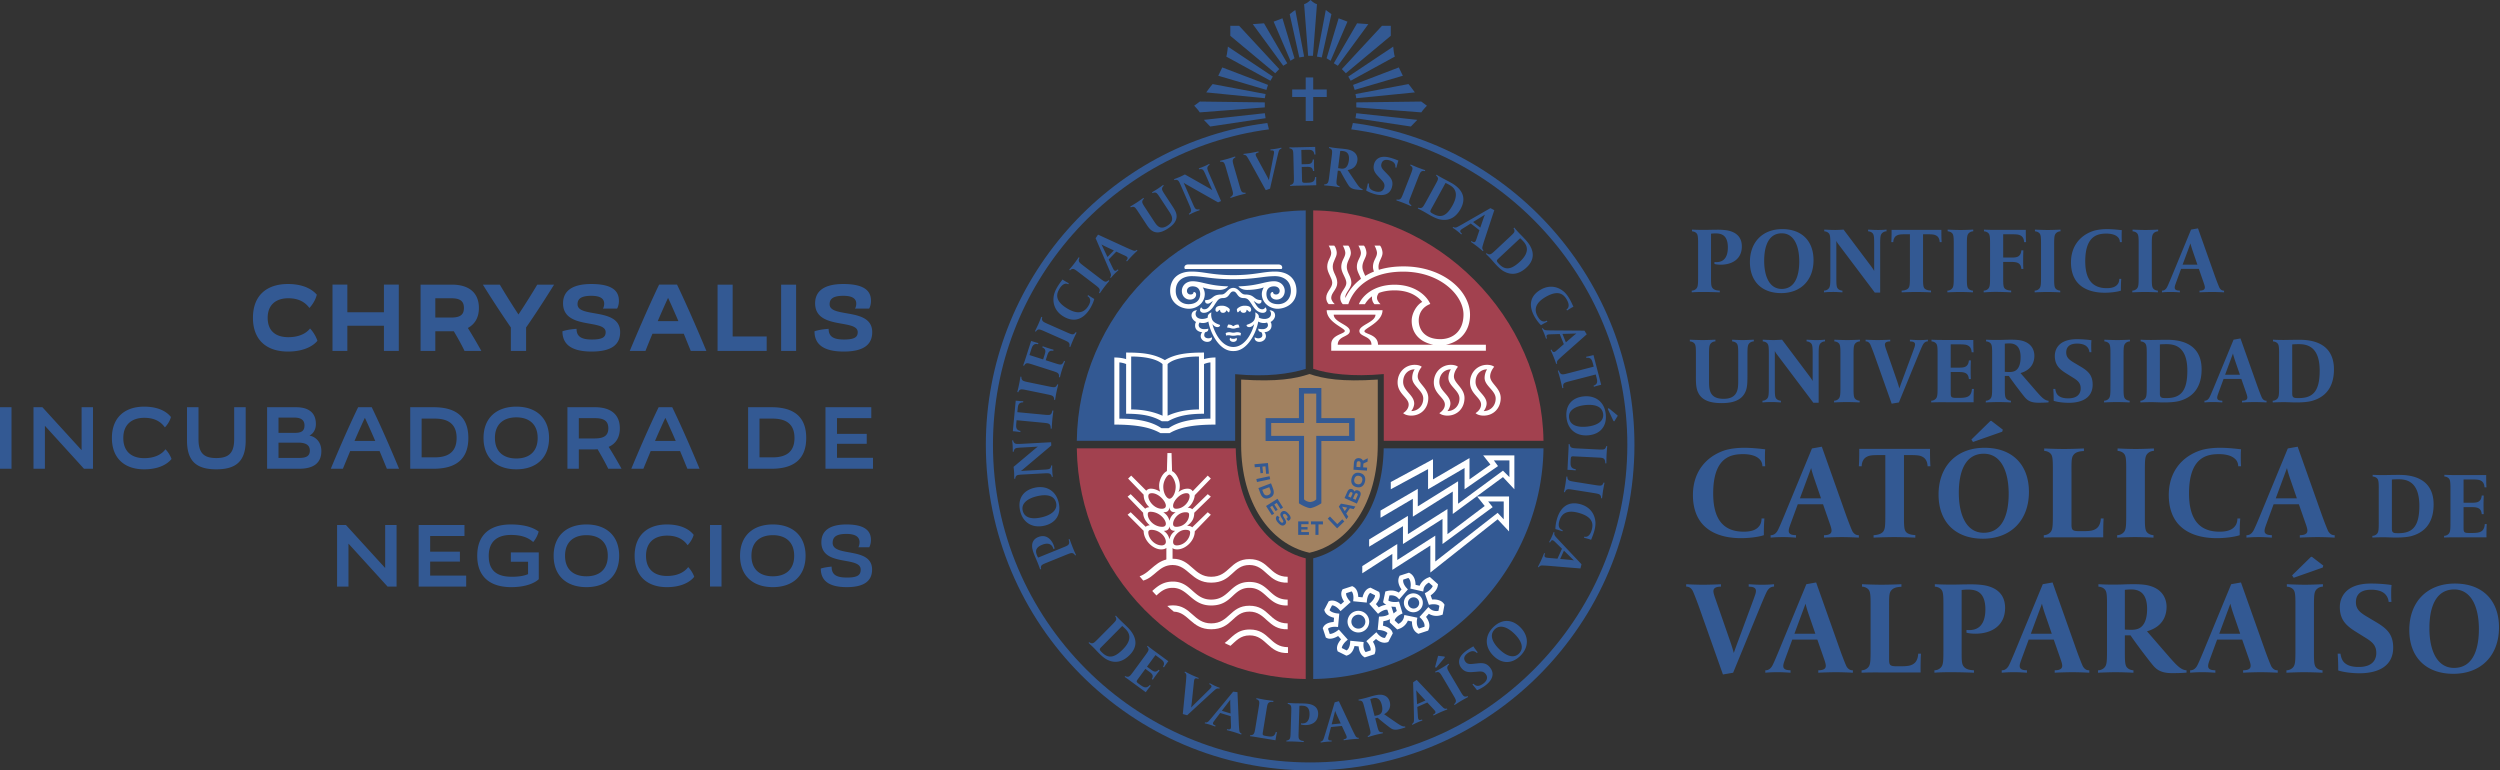 <svg width="503" height="155" fill="none" xmlns="http://www.w3.org/2000/svg"><rect width="100%" height="100%" fill="#333333" stroke="none"/><path d="M262.709 74.228v-31.89c-25.376.318-45.736 21.276-46.056 46.35h31.857V75.284c6.343.597 10.874-.059 14.199-1.056z" fill="#335993"/><path d="M278.417 75.263v13.424h32.133c-.319-24.77-21.259-46.036-46.332-46.355v31.875c3.022.997 7.854 1.65 14.199 1.056zM248.632 90.199h-31.979c.32 25.073 20.68 46.095 46.056 46.415v-24.275c-7.854-2.011-13.867-10.058-14.077-22.14z" fill="#A2414F"/><path d="M264.218 112.336v24.278c25.073-.318 46.013-21.342 46.332-46.415h-32.152c-.21 12.082-6.326 20.129-14.18 22.137zM226.408 126.512c-.444-.44-.62-.565-.62-.565l-4.237 4.277c-.241.244-.34.394-.213.618.059.108.192.242.376.423 1.272 1.262 2.479 1.131 4.206-.611 2.105-2.125 1.208-3.429.488-4.142zm-3.813 6.125c-.335-.182-.853-.58-1.497-1.219-.427-.424-.713-.756-1.087-1.128a30.44 30.44 0 00-.997-.938l.15-.15a.79.79 0 00.593.222c.298-.017.539-.244 1.252-.963l2.853-2.88c.523-.528.68-.737.72-.944.025-.159-.008-.391-.218-.633l.148-.15s.294.34.904.946c.269.264.787.747 1.39 1.344.754.745 2.997 3.1.485 5.638-1.949 1.966-3.702 1.407-4.696.855zM230.526 139.274l-2.66-1.949c-.533-.39-1.039-.775-1.594-1.137l.127-.171a.79.79 0 00.618.131c.295-.061.5-.322 1.099-1.138l2.396-3.271c.438-.598.563-.828.573-1.041 0-.158-.068-.385-.311-.592l.125-.17c.502.411.91.711 1.443 1.1l2.718 1.992s-.586.784-.87 1.247l-.199-.146c.226-.331.254-.645.15-.883-.118-.277-.294-.435-.884-.868l-.779-.571-1.706 2.33.798.584c.343.252.611.419.889.403.209-.007.436-.117.658-.379l.199.146c-.152.21-.271.328-.709.926-.432.589-.506.712-.656.936l-.199-.146c.161-.261.203-.478.165-.666-.074-.318-.353-.553-.686-.797l-.781-.571-1.538 2.102c-.314.427-.28.54.235.917l.16.118c.523.383.917.641 1.33.578.213-.032.476-.191.694-.468l.199.146c-.358.408-1.004 1.308-1.004 1.308zM244.649 138.646c-.146.087-.48.386-1.068.919l-4.724 4.343-.877-.239.616-6.321c.079-.86.1-1.409.093-1.504-.019-.125-.059-.404-.361-.533l.088-.193c.301.167 1.006.522 1.315.666.319.151 1.13.505 1.449.627l-.088.193c-.256-.121-.443-.142-.563-.106a.328.328 0 00-.206.188c-.059.129-.091.335-.125.684l-.404 3.894c-.08.755-.15 1.101-.15 1.101s.281-.297.811-.818l2.802-2.759c.245-.25.389-.39.455-.529.044-.095.057-.18.019-.265-.064-.171-.286-.277-.432-.358l.091-.19c.364.195.62.341 1.003.521.343.16.656.294 1.014.421l-.091.192c-.294-.15-.559-.001-.667.066zM247.536 141.879c-.03-.787.006-1.107.006-1.107l-1.707 2.236 1.756.54-.055-1.669zm.809 5.435a36.366 36.366 0 00-1.512-.414l.062-.203c.271.082.457.078.571.027a.328.328 0 00.178-.216c.04-.135.042-.344.028-.694l-.064-1.721-2.106-.644-1.054 1.388c-.209.281-.332.439-.379.586-.029.101-.031.188.019.264.085.163.322.235.477.295l-.062.202c-.387-.144-.652-.249-1.056-.374-.362-.11-.692-.199-1.062-.276l.063-.202c.311.107.553-.076.652-.157.131-.108.421-.451.927-1.058l4.085-4.957.868.106.27 6.343c.043.864.098 1.409.117 1.503.038.12.114.391.434.476l-.062.203a30.953 30.953 0 00-1.394-.477zM256.627 148.94l-3.185-.52c-.652-.108-1.279-.222-1.935-.294l.034-.21c.15.026.404.009.612-.16.233-.191.298-.513.463-1.514l.654-4c.119-.732.127-.992.038-1.187-.072-.141-.235-.313-.546-.388l.036-.209c.449.098 1.283.258 1.689.324.407.068 1.272.184 1.729.235l-.036.222c-.493-.057-.766.006-.965.199-.211.206-.26.567-.408 1.476l-.728 4.452c-.085.523-.004.608.624.709l.197.035c.639.103 1.039.145 1.378-.098.175-.127.336-.388.406-.732l.243.038c-.133.526-.3 1.622-.3 1.622zM262.527 145.881c-.529-.017-.775-.119-.775-.119l.007-.235s.131.015.247.019c.343.011.616-.064.845-.222.385-.271.603-.806.626-1.547.051-1.697-.937-1.773-1.536-1.792-.201-.007-.498.019-.498.019l-.158 5.182c-.028.919-.051 1.283.118 1.524.157.229.413.343.908.381l-.006.214a53.85 53.85 0 00-1.897-.106c-.412-.012-1.07-.034-1.578-.002l.006-.212a.793.793 0 00.584-.241c.207-.218.231-.548.26-1.559l.125-4.054c.024-.74-.004-1.001-.116-1.18-.089-.133-.275-.28-.591-.314l.007-.211a29.6 29.6 0 001.411.078c.661.021 1.061.008 1.78.032.235.006.86.038 1.327.158.853.227 1.626.768 1.588 2.007-.047 1.566-1.27 2.222-2.684 2.18zM269.06 144.045c-.332-.714-.423-1.025-.423-1.025l-.709 2.724 1.829-.184-.697-1.515zm2.851 4.698c-.351.036-1.217.146-1.553.203l-.022-.211c.28-.028.451-.104.536-.195.066-.066.091-.163.08-.269-.014-.142-.093-.334-.243-.652l-.724-1.56-2.192.221-.436 1.688c-.083.342-.136.536-.121.688.011.106.042.184.118.237.142.114.39.091.555.085l.021.212c-.413.019-.696.023-1.119.065-.375.036-.714.083-1.086.157l-.021-.212c.33-.021.48-.285.541-.398.079-.15.214-.578.447-1.335l1.846-6.155.84-.237 2.707 5.744c.374.78.637 1.262.692 1.34.08.098.256.318.584.273l.021.212c-.343.01-1.13.065-1.471.099zM276.178 140.502c-.242.061-.483.161-.483.161l.872 3.378s.267-.047.542-.117c.159-.04.315-.093.432-.16.148-.087.865-.418.465-1.969-.415-1.609-1.384-1.407-1.828-1.293zm5.361 6.21c-1.188.304-1.596-.1-2.121-.487a51.311 51.311 0 01-2.246-1.818l-.48.122.4 1.552c.186.719.286.961.444 1.103.123.102.341.192.654.135l.053.205c-.451.093-1.107.238-1.505.341-.4.102-1.066.299-1.506.436l-.053-.205a.792.792 0 00.495-.396c.138-.266.068-.588-.186-1.569l-1.012-3.923c-.186-.719-.286-.961-.444-1.103-.123-.103-.341-.192-.654-.135l-.053-.206c.451-.092.84-.182 1.24-.283.821-.212 1.005-.296 1.735-.485.263-.067.845-.218 1.332-.222 1.445-.008 1.866.967 1.985 1.422.152.595.224 1.719-1.13 2.506 0 0 1.642 1.135 2.516 1.736.72.482 1.221.817 1.706.715l.049.194s-.25.115-1.219.365zM285.666 139.714c-.538-.575-.72-.842-.72-.842l.174 2.81 1.68-.744-1.134-1.224zm4.173 3.576c-.324.144-1.111.519-1.414.677l-.086-.192c.258-.114.395-.241.448-.353a.326.326 0 00-.006-.281c-.057-.13-.193-.289-.434-.543l-1.175-1.259-2.016.893.114 1.74c.025.349.038.55.099.692.043.095.098.161.187.186.169.068.397-.033.552-.089l.087.195c-.388.144-.656.238-1.044.409-.345.152-.652.302-.984.487l-.084-.196c.306-.122.368-.419.389-.545.03-.167.023-.616.008-1.408l-.16-6.423.723-.487 4.362 4.616c.599.625.997 1.001 1.073 1.058.108.068.343.222.642.078l.084.193c-.321.117-1.052.415-1.365.552zM291.2 134.227c-.057.295.099.585.616 1.457l2.063 3.488c.379.639.54.844.733.935.146.064.38.089.666-.053l.108.182c-.406.214-1.037.561-1.392.77-.356.21-.951.592-1.336.845l-.106-.182a.801.801 0 00.364-.519c.057-.294-.099-.583-.616-1.456l-2.063-3.487c-.379-.64-.54-.845-.732-.936-.146-.063-.381-.089-.667.053l-.108-.182a37.29 37.29 0 001.393-.771c.355-.209.952-.59 1.335-.844l.108.182a.799.799 0 00-.366.518zm-.506-1.944l-1.735 2.065-.229-.11.597-2.229.059-.063 1.268.155.04.182zM298.811 137.951c-.434.324-1.101.73-1.64.912l-.115-.149c-.33-.445-.58-.744-.804-1.004l.199-.146c.25.254.527.43.838.434.409.017.813-.209 1.143-.455 1.219-.908.641-1.725.499-1.916-.457-.613-1.022-.544-1.779-.477l-.777.061c-.997.082-1.75-.004-2.419-.902-.352-.472-1.003-1.822.961-3.285.853-.632 1.534-.979 1.534-.979s.125.228.351.53c.394.53.525.668.525.668l-.199.147a1.06 1.06 0 00-.668-.367c-.43-.064-.887.19-1.19.414-.973.726-.673 1.367-.434 1.689.366.491.826.517 1.562.438l.872-.091c1.103-.117 1.869-.055 2.578.902.944 1.265.343 2.55-1.037 3.576zM300.737 126.629c-1.13 1.136-.453 2.626.874 3.949 1.384 1.38 2.942 1.985 4 .927 1.13-1.137.453-2.627-.874-3.95-1.384-1.379-2.944-1.985-4-.926zm5.198 5.282c-1.721 1.727-3.786 1.698-5.465.025-1.735-1.728-1.788-3.978-.059-5.714 1.723-1.727 3.788-1.697 5.467-.025 1.735 1.729 1.788 3.979.057 5.714zM211.972 109.631c.199.491.205.755.205.755l-.218.089s-.038-.125-.082-.233c-.129-.317-.307-.537-.544-.683-.404-.242-.98-.225-1.668.055-1.572.637-1.244 1.572-1.018 2.129.074.186.219.445.219.445l4.803-1.948c.851-.347 1.194-.472 1.346-.724.144-.237.146-.518-.019-.986l.197-.078c.15.434.514 1.393.669 1.775.157.382.404.993.637 1.444l-.197.08a.79.79 0 00-.457-.438c-.281-.102-.593.013-1.53.393l-3.756 1.525c-.688.277-.914.408-1.034.583-.084.136-.145.364-.048.668l-.195.08a30.965 30.965 0 00-.499-1.323c-.248-.612-.419-.974-.69-1.64-.089-.218-.314-.802-.391-1.278-.139-.872.046-1.799 1.191-2.263 1.452-.59 2.548.262 3.079 1.573zM205.771 102.734c.364 1.56 1.988 1.775 3.811 1.35 1.905-.445 3.243-1.446 2.904-2.904-.364-1.56-1.987-1.776-3.811-1.348-1.905.442-3.243 1.445-2.904 2.902zm7.234-1.615c.552 2.376-.567 4.111-2.872 4.65-2.388.556-4.324-.589-4.88-2.977-.553-2.374.564-4.11 2.872-4.648 2.387-.556 4.323.59 4.88 2.975zM204.142 89.166c.234.189.564.183 1.576.127l5.765-.317.036.66-5.708 4.809c-.248.214-.432.306-.432.306l4.684-.258c.741-.04.997-.089 1.166-.215.125-.102.256-.299.263-.616l.211-.013c.002.46-.008.697.013 1.109.023.411.038.67.112 1.175l-.211.01a.801.801 0 00-.29-.562c-.235-.187-.566-.18-1.577-.125l-4.047.221c-.741.04-.998.09-1.168.216-.125.103-.256.299-.26.616l-.214.013c0-.461-.005-.956-.028-1.367a17.56 17.56 0 00-.103-1.022l4.355-3.659c.383-.318.557-.41.557-.41l-3.437.19c-.741.04-.997.09-1.168.217-.123.102-.254.296-.261.616l-.211.01c-.003-.459.006-.742-.018-1.155a9.66 9.66 0 00-.107-1.126l.211-.013a.791.791 0 00.291.563zM205.858 80.967c-.4-.026-.686.114-.836.324-.177.243-.222.476-.292 1.204l-.04.434 5.475.518c.74.07 1.001.06 1.177-.042.298-.16.372-.686.382-.805l.223.022a54.137 54.137 0 00-.218 1.8 50.151 50.151 0 00-.125 1.825l-.212-.02c.008-.094.022-.592-.203-.837-.205-.22-.508-.26-1.517-.357l-5.137-.487-.04.434c-.07.727-.07.965.059 1.236.108.235.362.425.76.476l-.023.246c-.536-.098-1.51-.178-1.51-.178l.582-6.147s.972.104 1.518.108l-.023.246zM205.659 76.432c.178.241.499.319 1.492.522l3.969.817c.725.149.988.165 1.185.087.146-.065.321-.222.408-.53l.207.044a40.711 40.711 0 00-.366 1.547 37.674 37.674 0 00-.271 1.555l-.207-.043a.8.8 0 00-.138-.615c-.179-.242-.498-.32-1.491-.525l-3.971-.815c-.726-.15-.988-.167-1.183-.089-.146.068-.323.225-.41.53l-.208-.043c.117-.444.284-1.143.367-1.547.081-.404.202-1.1.272-1.556l.208.043a.792.792 0 00.137.618zM208.848 69.264c-.385-.111-.694-.036-.887.138-.224.2-.317.417-.541 1.114l-.295.92 2.752.878.301-.942c.129-.404.203-.715.099-.97-.072-.197-.25-.377-.567-.503l.074-.237c.247.08.398.152 1.105.378.694.223.833.255 1.094.326l-.074.236c-.298-.07-.518-.043-.686.053-.277.171-.41.512-.535.904l-.294.92 1.995.64c.707.225.944.264 1.136.202.326-.093.511-.591.547-.703l.213.067c-.163.431-.48 1.307-.605 1.7-.201.628-.265.905-.432 1.545l-.203-.064a.8.8 0 00-.07-.63c-.152-.259-.463-.371-1.428-.68l-3.86-1.235c-.707-.226-.966-.27-1.171-.212-.15.05-.343.186-.464.482l-.2-.065c.23-.606.385-1.088.586-1.718l1.026-3.209s.93.31 1.459.43l-.075.236zM209.714 64.46c.125.274.422.417 1.348.827l3.708 1.637c.677.3.929.373 1.139.337.156-.034.361-.15.512-.431l.194.086c-.207.41-.52 1.058-.685 1.436a35.24 35.24 0 00-.595 1.463l-.195-.085a.792.792 0 00-.004-.633c-.123-.275-.421-.418-1.348-.828l-3.705-1.637c-.68-.3-.932-.373-1.141-.337-.157.034-.362.149-.513.43l-.194-.084c.207-.412.52-1.06.688-1.437.164-.377.429-1.033.594-1.462l.193.085a.793.793 0 00.004.633zM214.924 57.204a.845.845 0 00-.749-.074c-.459.153-.823.65-1.007.964-.53.892-1.145 2.376 1.612 4.006 1.693 1.001 3.211 1.118 4.225-.595.215-.366.453-.883.29-1.348-.064-.215-.218-.417-.494-.578l.127-.213c.282.194.585.4 1.061.682l.173.102c-.118.546-.478 1.318-.791 1.845-.756 1.277-1.748 2.126-2.902 2.293-.747.106-1.583-.074-2.466-.596-1.754-1.036-2.27-2.683-1.97-4.257.123-.625.459-1.288.688-1.673.461-.78.999-1.434 1.052-1.526.182.134.415.272.616.392.264.155.525.296.662.364l-.127.212zM217.066 52.5c.057.296.311.505 1.118 1.12l3.221 2.46c.59.45.817.579 1.028.593.161.003.388-.062.599-.3l.17.13c-.299.35-.754.907-1.003 1.234-.25.329-.661.905-.921 1.285l-.167-.13a.81.81 0 00.144-.616c-.057-.295-.311-.505-1.118-1.119l-3.221-2.46c-.59-.45-.817-.579-1.029-.593-.16-.003-.387.06-.599.3l-.169-.13c.299-.35.754-.907 1.003-1.235.25-.328.661-.903.921-1.284l.169.13a.788.788 0 00-.146.615zM222.596 49.68c-.713-.33-.982-.51-.982-.51l1.211 2.54 1.28-1.318-1.509-.711zm5.207 1.76c-.246.252-.836.894-1.059 1.155l-.152-.147c.197-.203.279-.37.286-.496a.33.33 0 00-.112-.256c-.102-.099-.286-.195-.606-.342l-1.56-.727-1.534 1.58.756 1.572c.154.314.239.496.349.603.076.074.152.114.243.105.184-.004.356-.18.479-.29l.152.147c-.303.28-.516.466-.813.77-.262.27-.493.524-.73.819l-.152-.148c.239-.228.184-.528.158-.653-.038-.165-.209-.58-.52-1.308l-2.55-5.894.49-.724 5.77 2.65c.787.355 1.297.556 1.39.579.125.024.4.078.623-.167l.152.148c-.256.228-.823.778-1.06 1.024zM233.807 37.918c-.044.297.127.58.684 1.427l1.312 1.999c.485.738.775 1.224.878 1.706.326 1.463-.889 2.401-1.687 2.924-1.663 1.093-2.613.871-3.297.389-.51-.37-.916-1.033-1.253-1.545l-1.486-2.265c-.408-.621-.579-.819-.774-.901-.15-.058-.385-.072-.665.083l-.116-.178a38.164 38.164 0 001.356-.832 39.36 39.36 0 001.294-.906l.116.176a.793.793 0 00-.341.535c-.044.296.127.58.684 1.426l1.718 2.62c.582.886 1.251 1.757 2.69.813 1.478-.97.838-2.03.328-2.808l-1.906-2.905c-.409-.62-.58-.818-.775-.9-.15-.058-.385-.073-.665.082l-.116-.177c.398-.232.745-.432 1.09-.659.345-.225.775-.536 1.155-.815l.117.178a.798.798 0 00-.341.533zM242.948 33.637c-.095.285.025.592.429 1.522l2.301 5.293-.605.263-6.491-3.677c-.288-.158-.438-.298-.438-.298l1.868 4.3c.297.68.432.903.61 1.018.14.081.368.136.669.031l.084.195c-.429.162-.656.233-1.032.398-.379.164-.616.268-1.063.513l-.085-.195a.787.787 0 00.426-.468c.095-.285-.026-.592-.43-1.521l-1.615-3.715c-.296-.681-.431-.905-.611-1.02-.138-.08-.366-.135-.667-.03l-.085-.195c.43-.162.894-.337 1.272-.501.161-.07.64-.304.921-.453l4.946 2.809c.43.25.576.378.576.378l-1.372-3.154c-.296-.68-.431-.904-.611-1.019-.138-.08-.366-.136-.667-.03l-.085-.195c.43-.162.699-.253 1.078-.417.378-.165.571-.249 1.018-.494l.084.194a.787.787 0 00-.425.468zM248.085 32.088c-.132.27-.051.59.23 1.564l1.126 3.893c.208.713.313.952.474 1.09.127.098.347.18.661.115l.059.205c-.449.105-1.145.281-1.541.395-.398.115-1.069.334-1.505.485l-.059-.204a.785.785 0 00.483-.41c.131-.27.05-.59-.231-1.564l-1.126-3.893c-.207-.712-.313-.952-.474-1.089-.127-.098-.347-.181-.66-.115l-.06-.205a36.842 36.842 0 001.541-.396 36.155 36.155 0 001.505-.484l.059.204a.787.787 0 00-.482.409zM257.323 30.345c-.07.154-.178.59-.36 1.361l-1.437 6.257-.859.298-3.069-5.559c-.424-.753-.716-1.219-.777-1.293-.087-.093-.275-.3-.599-.234l-.036-.21a29.982 29.982 0 001.462-.194 36.613 36.613 0 001.55-.305l.034.21c-.28.046-.443.134-.523.23a.329.329 0 00-.062.273c.024.14.113.327.284.633l1.871 3.44c.362.669.499.993.499.993s.064-.405.206-1.133l.747-3.862c.061-.345.101-.542.076-.693-.017-.105-.055-.182-.133-.229-.151-.106-.394-.066-.559-.051l-.034-.21c.411-.043.705-.068 1.124-.137.37-.062.707-.13 1.073-.226l.034.21c-.326.042-.462.315-.512.43zM264.836 37.267l-3.297.08c-.659.015-1.296.02-1.954.071l-.006-.212a.794.794 0 00.571-.273c.195-.23.199-.56.174-1.572l-.098-4.052c-.019-.741-.061-1-.182-1.173-.097-.128-.29-.264-.607-.28l-.006-.212c.649.02 1.155.007 1.816-.009l3.367-.082s.012.978.072 1.519l-.248.006c-.021-.4-.192-.668-.419-.791-.262-.148-.499-.165-1.23-.148l-.965.024.07 2.886.989-.024c.425-.01.742-.042.95-.224.161-.134.273-.36.29-.701l.245-.007c.007.259-.012.424.007 1.166.017.73.031.872.05 1.142l-.247.006c-.032-.305-.129-.504-.275-.63-.252-.205-.618-.22-1.031-.21l-.965.023.063 2.603c.013.53.108.598.745.583l.201-.005c.648-.015 1.118-.05 1.406-.353.148-.156.26-.442.262-.795l.248-.006c-.034.543.004 1.65.004 1.65zM270.165 30.388c-.246-.03-.508-.026-.508-.026l-.43 3.46s.267.056.548.091c.163.02.328.03.462.01.169-.026.959-.071 1.155-1.66.206-1.65-.77-1.818-1.227-1.875zm2.705 7.745c-1.215-.151-1.446-.679-1.793-1.232a51.733 51.733 0 01-1.42-2.516l-.491-.06-.199 1.589c-.091.737-.089.999.006 1.188.079.14.248.304.561.366l-.025.21a36.544 36.544 0 00-1.526-.236 39.231 39.231 0 00-1.562-.147l.027-.21a.795.795 0 00.606-.186c.224-.198.277-.523.402-1.53l.499-4.02c.093-.738.089-.999-.006-1.188-.076-.14-.246-.305-.559-.367l.026-.21c.453.08.848.141 1.259.191.84.105 1.043.095 1.792.188.269.033.866.108 1.319.282 1.346.524 1.382 1.585 1.323 2.053-.076.607-.421 1.68-1.971 1.915l1.702 2.538c.493.715.836 1.208 1.323 1.293l-.024.199s-.275.013-1.269-.11zM276.599 39.053c-.522-.142-1.255-.415-1.731-.729l.051-.182c.144-.534.224-.915.292-1.25l.237.065c-.047.353-.013.68.176.927.239.333.666.51 1.064.619 1.467.4 1.753-.56 1.814-.787.203-.74-.201-1.142-.722-1.7l-.527-.57c-.679-.735-1.077-1.38-.783-2.46.155-.57.815-1.915 3.181-1.271 1.022.28 1.715.602 1.715.602s-.102.241-.201.605c-.174.636-.199.825-.199.825l-.24-.066c.055-.29 0-.537-.124-.753-.214-.377-.697-.582-1.061-.68-1.17-.32-1.49.313-1.596.7-.16.591.104.968.618 1.5l.61.63c.772.796 1.196 1.437.883 2.585-.415 1.523-1.797 1.843-3.457 1.39zM286.048 34.47c-.267.136-.398.44-.768 1.383l-1.473 3.775c-.271.692-.332.947-.288 1.153.042.156.165.356.453.493l-.076.199a38.59 38.59 0 00-1.465-.624 39.256 39.256 0 00-1.488-.53l.077-.198a.79.79 0 00.632-.03c.267-.137.4-.44.769-1.384l1.473-3.775c.271-.692.332-.946.287-1.153-.04-.155-.165-.355-.452-.494l.076-.197c.419.19 1.081.473 1.464.623.386.15 1.052.386 1.488.53l-.076.198a.796.796 0 00-.633.031zM291.589 37.188c-.548-.301-.751-.373-.751-.373l-2.899 5.278c-.163.299-.218.471-.034.653.084.087.249.177.478.302 1.568.863 2.694.405 3.875-1.742 1.441-2.624.218-3.63-.669-4.118zm-1.983 6.936c-.37-.083-.978-.322-1.773-.76-.527-.289-.893-.53-1.357-.785-.362-.199-.802-.426-1.215-.627l.102-.186a.795.795 0 00.631.051c.283-.1.452-.383.939-1.271l1.952-3.553c.357-.65.452-.894.433-1.107-.021-.159-.116-.373-.385-.547l.104-.186s.375.247 1.128.661c.33.181.961.501 1.706.91.929.51 3.733 2.158 2.015 5.288-1.334 2.427-3.171 2.371-4.28 2.112zM298.377 44.219c.25-.746.398-1.034.398-1.034l-2.389 1.488 1.452 1.125.539-1.58zm-1.166 5.37a31.96 31.96 0 00-1.268-.922l.132-.168c.222.173.398.234.522.228a.331.331 0 00.244-.14c.087-.112.163-.306.271-.64l.548-1.63-1.74-1.35-1.479.927c-.294.188-.466.294-.559.415-.066.084-.097.163-.078.254.023.181.22.333.343.442l-.132.168c-.311-.27-.518-.462-.855-.722a11.22 11.22 0 00-.895-.633l.131-.168c.252.21.544.124.665.083.161-.053.552-.272 1.242-.662l5.573-3.193.774.407-1.989 6.029c-.265.822-.406 1.353-.421 1.447-.009.127-.032.407.237.6l-.131.167c-.254-.228-.864-.73-1.135-.939zM306.457 48.519c-.426-.457-.597-.587-.597-.587l-4.398 4.112c-.25.233-.355.38-.237.61.055.11.184.247.36.436 1.223 1.308 2.436 1.224 4.226-.45 2.184-2.044 1.338-3.381.646-4.121zm-4.045 5.974c-.326-.194-.829-.61-1.447-1.273-.411-.44-.684-.782-1.046-1.17a26.34 26.34 0 00-.959-.973l.155-.146a.798.798 0 00.584.245c.301-.007.548-.223 1.289-.915l2.961-2.769c.542-.507.707-.71.755-.916.032-.158.007-.392-.194-.64l.154-.145s.282.35.868.98c.258.275.758.775 1.338 1.395.723.775 2.876 3.214.268 5.652-2.023 1.892-3.752 1.267-4.726.675zM315.167 62.26a.844.844 0 00.427-.62c.089-.477-.171-1.035-.357-1.35-.525-.893-1.526-2.15-4.288-.524-1.695.999-2.531 2.271-1.522 3.987.216.366.552.823 1.039.906.22.049.472.01.745-.151l.127.213c-.307.152-.635.317-1.111.6l-.173.1c-.422-.367-.923-1.056-1.234-1.583-.754-1.28-1.016-2.561-.606-3.652.269-.704.832-1.35 1.717-1.871 1.756-1.035 3.45-.692 4.681.333.487.41.906 1.026 1.133 1.412.459.782.772 1.569.827 1.66-.205.093-.438.23-.641.35a11.41 11.41 0 00-.639.403l-.125-.213zM316.314 67.795c.591-.52.864-.692.864-.692l-2.813.082.69 1.703 1.259-1.093zm-3.71 4.053a33.424 33.424 0 00-.631-1.434l.197-.08c.106.261.227.404.339.46.08.044.182.04.279.002.131-.053.294-.183.557-.416l1.295-1.134-.825-2.042-1.744.057c-.349.014-.55.02-.692.077-.1.04-.167.092-.195.18-.072.168.021.397.072.555l-.197.08c-.131-.391-.216-.663-.374-1.055a11.51 11.51 0 00-.456-.998l.197-.08c.113.31.409.382.534.407.165.034.613.044 1.407.054l6.421.047.464.74-4.754 4.208c-.641.577-1.033.964-1.092 1.038-.07.106-.233.336-.097.637l-.197.08a29.495 29.495 0 00-.508-1.383zM320.633 77.587c.385-.112.605-.341.675-.589.082-.29.046-.525-.138-1.232l-.108-.42-5.325 1.38c-.719.188-.961.285-1.092.442-.226.253-.116.772-.087.886l-.215.055a51.753 51.753 0 00-.411-1.767c-.104-.4-.366-1.316-.504-1.756l.206-.053c.023.09.182.56.478.717.267.138.567.072 1.547-.184l4.995-1.294-.11-.423c-.184-.707-.265-.93-.479-1.14-.182-.185-.484-.277-.876-.188l-.061-.24c.535-.09 1.479-.347 1.479-.347l1.549 5.975s-.95.235-1.462.417l-.061-.24zM324.629 84.717l-1.151-2.439.197-.162 1.776 1.475.031.08-.671 1.088-.182-.042zm-2.074-1.397c-.165-1.594-1.748-2.01-3.61-1.82-1.945.2-3.401 1.026-3.249 2.514.165 1.594 1.748 2.013 3.613 1.82 1.945-.2 3.399-1.024 3.246-2.514zm-7.38.688c-.249-2.426 1.08-4.006 3.435-4.25 2.438-.251 4.216 1.13 4.468 3.568.25 2.426-1.081 4.009-3.437 4.25-2.438.251-4.214-1.128-4.466-3.568zM315.376 94.527l.161-3.223c.032-.66.076-1.295.074-1.956l.212.01a.793.793 0 00.228.591c.214.21.544.24 1.556.288l4.048.201c.741.036 1.001.015 1.183-.095.134-.087.286-.269.324-.585l.212.011a40.38 40.38 0 00-.131 1.715 45.887 45.887 0 00-.041 1.744l-.222-.011c0-.496-.093-.76-.309-.935-.226-.189-.59-.195-1.509-.24l-4.508-.224c-.529-.025-.603.065-.635.7l-.01.2c-.032.647-.028 1.05.252 1.359.144.16.421.291.774.319l-.012.248c-.54-.075-1.647-.117-1.647-.117zM321.961 99.618c-.189-.233-.513-.297-1.514-.456l-4.004-.637c-.732-.116-.995-.12-1.187-.033-.144.073-.311.236-.385.548l-.21-.034a38.48 38.48 0 00.296-1.564c.064-.407.153-1.107.201-1.566l.21.034a.795.795 0 00.165.61c.191.234.514.297 1.515.456l4.003.635c.734.117.994.123 1.187.034.144-.074.313-.237.385-.548l.21.034a38.8 38.8 0 00-.297 1.564 40.628 40.628 0 00-.201 1.566l-.209-.034a.781.781 0 00-.165-.61zM318.772 107.969a.84.84 0 00.743-.118c.407-.265.631-.839.731-1.19.281-.999.501-2.59-2.583-3.464-1.894-.538-3.392-.265-3.934 1.653-.116.406-.214.967.061 1.375.119.193.318.349.625.436l-.068.237a16.944 16.944 0 00-1.2-.389l-.193-.056c-.025-.556.127-1.396.295-1.985.404-1.428 1.151-2.503 2.222-2.958.696-.295 1.551-.333 2.54-.053 1.959.557 2.88 2.019 2.99 3.617.04.637-.116 1.363-.239 1.794-.248.873-.601 1.643-.629 1.745a7.071 7.071 0 00-.696-.222 13.576 13.576 0 00-.732-.185l.067-.237zM315.571 112.615c.783.069 1.096.145 1.096.145l-2.002-1.974-.756 1.674 1.662.155zm-5.495.12c.146-.322.483-1.126.601-1.447l.193.086c-.116.258-.135.445-.097.563a.318.318 0 00.192.203c.129.06.335.087.684.117l1.714.152.906-2.008-1.247-1.221c-.251-.244-.393-.386-.533-.449-.097-.042-.182-.056-.265-.015-.171.065-.273.29-.351.435l-.195-.086c.193-.366.329-.615.504-1.001.155-.345.284-.66.407-1.018l.194.087c-.148.296.007.559.074.667.089.144.394.474.934 1.053l4.406 4.673-.214.847-6.328-.525c-.861-.065-1.411-.08-1.505-.072-.127.022-.404.064-.529.371l-.192-.089c.161-.301.506-1.012.647-1.323z" fill="#335993"/><path d="M267.337 61.198h1.215c-.305-.302-.709-.778-.709-1.284 0-1.01 1.215-1.703 1.215-3.019 0-1.315-.912-2.016-.912-3.23 0-1.113.81-1.87.81-2.782 0-.404-.203-1.165-.505-1.466h-1.114c.204.301.506 1.065.506 1.47 0 .911-.808 1.494-.808 2.81 0 1.214 1.011 2.214 1.011 3.226 0 1.011-1.214 1.784-1.214 2.997 0 .506.203.976.505 1.278z" fill="#fff"/><path d="M268.349 63.314h8.398c0 1.51-3.238 2.06-3.238 3.274s2.429.956 2.429 2.768h-6.781c0-1.812 2.43-1.554 2.43-2.768 0-1.214-3.238-1.763-3.238-3.274zm-.506 5.943v1.307h31.116v-1.208h-8.021c2.943-.605 4.831-2.808 4.831-6.019 0-4.857-5.464-9.738-13.356-9.738-1.916 0-3.567.245-4.985.686a2.597 2.597 0 01-.074-.604c0-1.113.809-1.878.809-2.788 0-.406-.201-1.173-.506-1.474h-1.113c.203.301.506 1.065.506 1.47 0 .911-.809 1.494-.809 2.81 0 .326.085.64.199.938-.639.257-1.223.548-1.757.875-.241-.597-.567-1.147-.567-1.833 0-1.114.811-1.878.811-2.788 0-.405-.203-1.17-.508-1.472h-1.111c.201.301.506 1.065.506 1.47 0 .911-.811 1.494-.811 2.81 0 .893.552 1.617.821 2.405a10.347 10.347 0 00-3.147 3.867v-.222c0-.81 1.213-1.823 1.213-2.835 0-1.315-.91-2.023-.91-3.238 0-1.113.81-1.876.81-2.787 0-.404-.203-1.169-.508-1.47h-1.111c.201.301.506 1.065.506 1.47 0 .911-.811 1.494-.811 2.81 0 1.214 1.012 2.214 1.012 3.226 0 1.011-1.213 1.784-1.213 2.997 0 .506.201.976.506 1.278h1.111c1.012-3.02 4.149-6.545 11.029-6.545 7.488 0 12.142 4.772 12.142 8.616 0 3.44-2.227 4.966-4.654 4.966-3.238 0-4.351-2.02-4.351-3.74 0-1.416.709-2.73 2.328-3.337-.811-1.82-3.239-3.875-7.184-3.875-4.351 0-6.577 2.404-7.185 3.915h1.215c.182-.303.648-1.036 1.441-1.577a1.776 1.776 0 00-.025.278c0 .505.203.996.506 1.3h1.215c-.303-.303-.709-.779-.709-1.285 0-.37.165-.671.37-.973.849-.317 1.898-.52 3.172-.52 3.236 0 4.856 1.42 5.565 2.33-1.012.507-2.125 2.178-2.125 3.796 0 2.3 1.394 4.202 4.317 4.807h-11.096c0-2.114-2.733-2.108-2.733-2.715 0-.607 3.643-1.817 3.643-4.233h-11.23c0 2.416 3.642 3.576 3.642 4.183 0 .607-2.732.743-2.732 2.666zM286.36 80.181c0 1.518-1.114 2.53-2.43 2.53.305-.303.607-1.012.607-1.518 0-1.719-2.226-2.529-2.226-4.35 0-1.516 1.012-2.528 2.328-2.528-.305.404-.506 1.111-.506 1.719 0 1.618 2.227 2.529 2.227 4.147zm-.305-6.374c-.201-.201-.707-.404-1.416-.404-1.922 0-3.441 1.517-3.441 3.54 0 2.329 2.226 3.038 2.226 4.454 0 .808-.607 1.415-1.113 1.72.305.303.912.506 1.619.506 2.023 0 3.441-1.518 3.441-3.543 0-2.023-2.125-2.934-2.125-4.349 0-.607.303-1.317.809-1.924zM298.5 82.71c.305-.302.608-1.01.608-1.517 0-1.719-2.227-2.529-2.227-4.35 0-1.516 1.012-2.528 2.328-2.528-.302.404-.506 1.111-.506 1.719 0 1.618 2.227 2.529 2.227 4.147 0 1.518-1.113 2.53-2.43 2.53zm1.317-6.979c0-.607.302-1.317.808-1.923-.201-.202-.707-.405-1.416-.405-1.922 0-3.439 1.517-3.439 3.542 0 2.327 2.224 3.036 2.224 4.452 0 .808-.605 1.415-1.113 1.72.305.303.912.506 1.619.506 2.026 0 3.442-1.518 3.442-3.54 0-2.026-2.125-2.937-2.125-4.352zM293.645 80.181c0 1.518-1.114 2.53-2.43 2.53.305-.303.607-1.012.607-1.518 0-1.719-2.226-2.529-2.226-4.35 0-1.516 1.012-2.528 2.328-2.528-.303.404-.506 1.111-.506 1.719 0 1.618 2.227 2.529 2.227 4.147zm-.305-6.374c-.201-.201-.707-.404-1.416-.404-1.922 0-3.439 1.517-3.439 3.54 0 2.329 2.224 3.038 2.224 4.454 0 .808-.607 1.415-1.113 1.72.305.303.912.506 1.619.506 2.023 0 3.441-1.518 3.441-3.543 0-2.023-2.125-2.934-2.125-4.349 0-.607.303-1.317.809-1.924zM235.433 58.536c0 2.562 2.254 3.587 3.79 3.587 1.64 0 3.179-1.23 3.179-2.972 0-.514-.205-1.026-.411-1.333 1.128.41 2.563.513 3.382.513.923 0 1.539-.41 1.744-.718-3.896-.103-5.432-1.025-7.174-1.025-1.334 0-2.153.922-2.153 1.948 0 1.024.716 1.742 1.638 1.742.822 0 1.232-.512 1.232-1.025 0-.308-.205-.512-.514-.512 0 .307-.203.512-.614.512a.7.7 0 01-.717-.717c0-.514.408-.923 1.128-.923 1.024 0 1.536.615 1.536 1.538 0 1.23-.819 2.05-2.357 2.05-1.537 0-2.563-1.128-2.563-2.665 0-2.256 1.743-2.973 3.178-2.973 2.358 0 3.895.615 8.405.615s6.046-.615 8.404-.615c1.435 0 3.179.717 3.179 2.973 0 1.537-1.027 2.664-2.563 2.664-1.537 0-2.358-.82-2.358-2.05 0-.922.512-1.537 1.539-1.537.715 0 1.126.41 1.126.923 0 .409-.307.717-.718.717-.408 0-.613-.205-.613-.512-.309 0-.513.204-.513.512 0 .513.409 1.025 1.23 1.025.921 0 1.638-.718 1.638-1.742 0-1.026-.819-1.948-2.15-1.948-1.744 0-3.281.922-7.177 1.025.205.308.821.718 1.744.718.819 0 2.254-.103 3.382-.513-.205.308-.411.82-.411 1.333 0 1.742 1.539 2.972 3.177 2.972 1.539 0 3.793-1.025 3.793-3.587 0-2.256-1.435-3.896-4.305-3.896-2.459 0-4.1.718-8.404.718-4.305 0-5.945-.718-8.405-.718-2.869 0-4.304 1.64-4.304 3.896zm2.869-4.715c0 .204.102.307.204.307h19.27c.103 0 .205-.103.205-.307 0-.308-.205-.615-.819-.615h-18.04c-.616 0-.82.307-.82.615zm1.435 9.635c0 .614.513 1.126.923 1.332-.104.102-.205.307-.205.717 0 1.128 1.126 1.333 1.435 1.333-.205.205-.309.512-.309.82 0 .512.514 1.127 1.333 1.127.616 0 1.024-.41.923-.922-.205.102-.411.205-.718.205-.41 0-.821-.205-.821-.615 0-.308.104-.513.206-.615.41-.103.615-.205.615-.718-.306.102-.615.102-.922.102-.512 0-1.025-.307-1.025-.819 0-.206.102-.41.206-.513.512.205 1.331.102 1.741-.205.411 2.358 2.254 6.048 5.023 5.945 2.768.103 4.611-3.587 5.022-5.945.411.307 1.23.41 1.744.205a.79.79 0 01.203.513c0 .512-.512.82-1.024.82-.307 0-.616 0-.923-.103 0 .513.205.615.616.718.101.102.205.307.205.615 0 .41-.41.615-.821.615-.307 0-.512-.103-.717-.205-.102.512.306.922.922.922.819 0 1.334-.615 1.334-1.127 0-.308-.104-.615-.309-.82.309 0 1.435-.205 1.435-1.333 0-.41-.102-.615-.204-.717.409-.206.921-.718.921-1.332 0-.513-.307-1.026-1.126-1.026.205.205.307.41.307.718 0 .615-.512 1.025-1.333 1.025-.307 0-.923-.103-1.126-.307.101-.513-.309-.82-.718-1.026.102.615 0 1.026-.103 1.333-.307.922-1.641 1.127-1.641 1.23 0 .308.309.41.512.41.411 0 .718-.205 1.027-.616-.411 1.743-1.846 4.613-4.203 4.613-2.358 0-3.793-2.87-4.204-4.613.309.411.616.615 1.027.615.205 0 .512-.101.512-.409 0-.103-1.333-.308-1.64-1.23a2.589 2.589 0 01-.102-1.333c-.41.205-.821.513-.719 1.026-.203.204-.819.307-1.126.307-.821 0-1.334-.41-1.334-1.025 0-.308.104-.513.307-.718-.819 0-1.126.513-1.126 1.026zm1.947-1.64c-.512.614-.103 1.127.513 1.127s1.435-.308 2.256-1.743c.512-.718.717-1.23 1.638-1.23 1.333 0 1.232-1.333 2.051-1.333.821 0 .717 1.333 2.051 1.333.922 0 1.125.513 1.64 1.23.819 1.435 1.638 1.743 2.254 1.743.616 0 1.024-.513.512-1.128-.102.205-.307.41-.614.41-.821 0-1.128-.717-1.744-1.64.309.103.616.513 1.027.513.512 0 .613-.41.512-.717-1.64 0-1.23-1.128-3.281-1.128-.922 0-1.229-1.332-2.357-1.332-1.128 0-1.435 1.332-2.358 1.332-2.049 0-1.64 1.128-3.28 1.128-.102.307 0 .717.512.717.41 0 .719-.41 1.026-.513-.616.923-.923 1.64-1.744 1.64-.307 0-.512-.205-.614-.41zm2.87.512c0 .307.206.41.307.41.206 0 .309-.308.616-.41 0 .41.205.615.614.615.309 0 .616-.205.616-.513.205.103.41.41.512.41.104 0 .205-.205.205-.615-.101-.205-.717-.717-1.538-.717-.819 0-1.332.205-1.332.82zm2.051 4.715l.102.512c.101-.102.307-.102.512-.102.307 0 .411.102.923.102s.616-.102.922-.102c.206 0 .411 0 .513.102l.103-.512c-.103-.103-.41-.206-.717-.206-.309 0-.514.103-.821.103-.307 0-.512-.102-.819-.102-.309 0-.616.102-.718.205zm.307-1.128c.614 0 .718.205 1.23.205s.616-.205 1.229-.205c0-.204-.101-.41-.205-.615-.819 0-.819.308-1.024.308-.206 0-.206-.308-1.025-.308-.103.205-.205.41-.205.615zm.512 2.46c.102.205.307.41.718.41.41 0 .616-.205.717-.41 0-.102 0-.307-.101-.41-.104.103-.206.205-.616.205-.411 0-.512-.102-.616-.205-.102.103-.102.308-.102.41zm1.435-6.15c0 .41.104.615.205.615.102 0 .307-.307.513-.41 0 .308.307.513.616.513.408 0 .613-.205.613-.615.309.102.411.41.616.41.102 0 .307-.103.307-.41 0-.615-.512-.82-1.331-.82-.821 0-1.435.512-1.539.717zM242.247 72.26v-1.324c-3.052 0-5.698.198-7.869 1.522-2.307-1.324-4.682-1.522-7.803-1.522v1.323c-.61-.199-1.425-.331-2.373-.331v13.501c5.088 0 7.53.729 9.293 1.721h1.831c1.697-.992 4.14-1.72 9.228-1.72V71.927c-.883 0-1.696.132-2.307.332zm-14.654-.53c2.239 0 4.952.33 6.309 1.521v10.39c-1.966-.859-4.07-1.257-6.309-1.257V71.73zm13.636 0v10.654c-2.239 0-4.409.398-6.309 1.257V73.25c1.289-1.19 4.07-1.522 6.309-1.522zm2.307 12.508c-4.138 0-6.716.728-8.413 1.92h-1.424c-1.763-1.192-4.274-1.92-8.481-1.92V72.92c.205 0 .95.132 1.357.33v9.995c3.121 0 5.293.395 7.191 1.52h1.221c1.969-1.125 4.208-1.52 7.26-1.52V73.25c.406-.198 1.085-.33 1.289-.33v11.317zM251.382 117.087c-3.922 0-3.996 3.553-7.695 3.553-3.552 0-3.996-3.627-7.696-3.627-2.006 0-3.126.963-4.158 1.889.256.284.598.657.848.909.823-.766 1.717-1.538 3.236-1.538 3.181 0 3.774 3.55 7.77 3.55 4.292 0 4.292-3.55 7.695-3.55 3.405 0 3.701 3.698 7.697 3.55v-1.183c-3.699 0-3.699-3.553-7.697-3.553z" fill="#fff"/><path d="M251.381 121.872c-3.921 0-3.995 3.552-7.695 3.552-3.551 0-3.996-3.626-7.695-3.626-.404 0-.798.058-1.135.123.371.328 1.277 1.141 1.315 1.142 2.986.087 3.519 3.545 7.515 3.545 4.292 0 4.292-3.553 7.695-3.553 3.406 0 3.702 3.702 7.698 3.553v-1.184c-3.7 0-3.7-3.552-7.698-3.552z" fill="#fff"/><path d="M251.445 126.654c-2.682 0-3.564 1.661-5.037 2.711.349.235.774.36 1.166.572 1.124-.983 1.964-2.098 3.871-2.098 3.405 0 3.701 3.7 7.697 3.552v-1.183c-3.701 0-3.701-3.554-7.697-3.554zM229.289 115.948l.734.866c2.328-.644 3.156-3.135 5.894-3.135 3.181 0 3.774 3.552 7.77 3.552 4.292 0 4.292-3.552 7.695-3.552 3.405 0 3.701 3.699 7.697 3.552v-1.184c-3.699 0-3.699-3.553-7.697-3.553-3.922 0-3.996 3.553-7.695 3.553-3.552 0-3.996-3.627-7.696-3.627-3.405 0-4.334 2.713-6.702 3.528z" fill="#fff"/><path d="M235.299 95.495c.415 0 1.247 1.212 1.247 2.423 0 1.413-.728 2.423-1.247 2.423-.518 0-1.246-1.01-1.246-2.423 0-1.21.831-2.423 1.246-2.423zm-3.532 3.735c1.35 0 2.804 1.617 2.804 2.525 0 .404-.311.605-.83.605-1.456 0-2.7-1.513-2.7-2.523 0-.404.207-.607.726-.607zm6.961 0c.415 0 .622.203.622.607 0 1.01-1.143 2.523-2.701 2.523-.414 0-.624-.201-.624-.605 0-.908 1.352-2.525 2.703-2.525zm-7.272 3.737c1.765 0 3.115 1.514 3.115 2.424 0 .402-.311.605-.726.605-1.56 0-2.91-1.312-2.91-2.525 0-.405.21-.504.521-.504zm5.193 3.029c-.518 0-.624-.303-.624-.605 0-.91 1.039-2.325 2.493-2.325.521 0 .728.102.728.507 0 1.211-1.039 2.423-2.597 2.423zm-1.35 2.525c-.207-.91-.624-1.314-1.143-1.717.625 0 1.039-.202 1.143-.909.104.707.519.909 1.143.909-.521.403-.935.807-1.143 1.717zm-1.558 1.211c-1.456 0-2.7-1.414-2.7-2.624 0-.405.311-.506.622-.506 1.558 0 2.908 1.312 2.908 2.423 0 .404-.311.707-.83.707zm3.012 0c-.518 0-.728-.303-.728-.707 0-.908 1.039-2.423 2.493-2.423.521 0 .936.101.936.506 0 1.21-1.143 2.624-2.701 2.624zm-1.454-4.948c-.207-.807-.624-1.313-1.246-1.718.622 0 1.142-.099 1.246-1.009.104.91.622 1.009 1.247 1.009-.625.405-1.039.911-1.247 1.718zm-.624 8.101h1.246v-2.647c.104.2.521.302.936.302 1.661 0 3.532-1.716 3.532-3.636l3.232-3.344-.622-.499-3.128 3.036c-.21-.202-.521-.304-1.04-.304 1.04-.704 1.454-1.514 1.454-2.625l3.336-3.242-.622-.5-3.128 3.035c-.21-.2-.521-.302-.936-.302.622-.303 1.35-1.414 1.454-2.525l3.232-3.344-.622-.599-3.025 3.137c-.207-.305-.52-.506-1.039-.506-.728 0-1.35.302-1.871.707.21-.303.313-.707.313-1.312 0-1.213-.728-2.525-1.559-2.93l-.104-3.634h-.83l-.103 3.635c-.832.404-1.56 1.716-1.56 2.929 0 .605.104.907.207 1.21-.518-.303-1.143-.605-1.869-.605-.518 0-.728.2-.935.404l-3.024-3.035-.623.599 3.128 3.243c0 1.011.415 1.818 1.143 2.524-.313 0-.624.102-.831.303l-2.921-2.933-.624.499 3.13 3.242c0 .809.415 1.717 1.35 2.525-.417 0-.728.202-.832.303l-3.024-2.935-.624.499 3.233 3.244c0 1.918 1.869 3.736 3.533 3.736.415 0 .829-.102 1.037-.302v2.647zM274.555 125.712c-.17.333-.46.581-.815.697a1.386 1.386 0 01-1.071-.082 1.395 1.395 0 01-.614-1.885 1.38 1.38 0 01.815-.697 1.39 1.39 0 011.069.082c.334.169.582.459.698.815.117.355.087.736-.082 1.07zm-.265-2.578a2.173 2.173 0 00-2.927.958 2.16 2.16 0 00-.129 1.661c.18.552.565 1.001 1.084 1.265a2.168 2.168 0 001.661.129 2.174 2.174 0 001.395-2.746 2.167 2.167 0 00-1.084-1.267zM285.418 121.821a1.127 1.127 0 01-1.518.495 1.131 1.131 0 01.161-2.081c.053-.016.106-.029.161-.037a1.12 1.12 0 011.262.762 1.13 1.13 0 01-.066.861zm-.144-2.21a1.904 1.904 0 10-1.724 3.394 1.904 1.904 0 001.724-3.394z" fill="#fff"/><path d="M289.418 122.9c-1.009.203-1.64-.376-1.665-.402l-.362-.351-1.793 1.993.335.324c.008.009.836.828.666 1.639l-1.083.353c-.616-.555-.43-1.704-.428-1.714l.081-.462-2.134-.447-.484-.097-.091.487c-.009.038-.176.88-1.109 1.31l-.737-.692c.116-.586.887-1.084 1.204-1.238l.373-.178-.709-2.377-.413.057c-.011.003-1.094.136-1.733-.281l.213-1.016c1.027-.152 1.586.383 1.607.407l.368.379 1.748-2.007-.302-.32c-.009-.01-.815-.871-.631-1.653l1.02-.333c.607.524.466 1.694.466 1.705l-.06.44 2.085.47.502.108.082-.508c.007-.036.142-.8 1.058-1.28l.773.691c-.229.596-.944 1.095-1.232 1.251l-.366.2.827 2.336.409-.076c.315-.061 1.257-.118 1.702.288l-.187.994zm-11.541 1.141l-.425.015-.262 2.668.484.047c.392.039 1.196.233 1.484.614l-.497.957c-.699.065-1.41-.748-1.418-.756l-.32-.383-2.019 1.799.311.36c.008.008.646.77.552 1.504l-1.003.329c-.512-.54-.442-1.531-.442-1.541l.04-.477-2.692-.26-.034.499c0 .011-.089 1.087-.698 1.446l-.965-.479c.008-.473.541-1.108.836-1.37l.364-.324-1.801-2.015-.356.266c-.387.293-1.067.639-1.481.6l-.339-1.04c.362-.37 1.234-.406 1.543-.387l.472.034.249-2.686-.476-.051c-.313-.031-1.181-.217-1.483-.654l.495-.954c.54-.021 1.194.561 1.399.791l.322.364 2.042-1.824-.318-.362c-.198-.226-.683-.918-.596-1.422l1.098-.36c.366.355.385 1.202.358 1.5l-.045.481 2.726.269.047-.485c.029-.307.209-1.164.66-1.464l.965.48c.011.529-.578 1.192-.81 1.401l-.358.322 1.771 2.006.36-.275c.246-.186.993-.639 1.516-.537l.292.893c-.309.287-1.063.444-1.548.461zm2.519-.608l-.453-1.392c.318.051.614.06.838.055l.252.842a4.243 4.243 0 00-.637.495zm10.129-1.932c-.582-.868-1.754-.922-2.383-.884l-.294-.828c.485-.336 1.304-1.035 1.439-1.977l.038-.258-1.644-1.473-.28.113c-1.083.429-1.564 1.165-1.773 1.659l-.819-.185c-.004-.641-.157-1.797-1.139-2.345l-.184-.103-1.877.612-.089.192c-.47 1.022.091 2.046.465 2.566l-.552.632c-.459-.275-1.28-.589-2.413-.294l-.29.076-.457 2.158.18.185c.142.143.301.26.47.355-.59.015-1.156.286-1.517.499l-.578-.654c.412-.475 1.011-1.36.719-2.256l-.063-.192-1.748-.87-.189.062c-.903.296-1.263 1.282-1.403 1.892l-.866-.087c-.023-.62-.194-1.646-1.037-2.075l-.179-.09-1.937.633-.091.178c-.427.844.038 1.773.387 2.287l-.649.58c-.472-.41-1.344-.992-2.248-.698l-.188.061-.902 1.734.063.192c.293.896 1.298 1.257 1.914 1.397l-.079.85c-.628.034-1.676.219-2.103 1.059l-.091.18.616 1.886.177.091c.771.389 1.759-.072 2.295-.396l.596.668c-.421.477-1.03 1.355-.747 2.225l.064.193 1.748.869.188-.061c.955-.313 1.317-1.283 1.452-1.885l.832.082c.04.577.235 1.536 1.022 2.083l.199.134 1.975-.643.078-.226c.315-.906-.095-1.795-.404-2.285l.624-.558c.464.407 1.329.978 2.284.665l.188-.061.9-1.734-.062-.192c-.283-.87-1.295-1.219-1.917-1.354l.091-.911c.366-.049.897-.158 1.346-.404a1.767 1.767 0 00-.053.487l.008.197 1.48 1.392.273-.089c1.143-.372 1.653-1.168 1.871-1.686l.829.174c-.015.643.11 1.779 1.092 2.366l.189.111 1.972-.643.087-.203c.447-1.052-.123-2.042-.514-2.552l.567-.631c.48.29 1.363.632 2.506.258l.273-.089.372-1.998-.11-.163z" fill="#fff"/><path d="M287.325 94.385v4.056l7.344-4.284v4.284l6.732-4.666-.842-1.148h3.136v3.365l-1.299-1.299-9.029 6.656v-4.515l-8.108 5.05v-3.52l-7.498 4.361v1.453l6.504-3.824v3.596l8.031-5.05v4.514l10.1-7.422 2.294 2.449v-6.809h-6.273l1.454 1.835-4.207 2.984v-4.284l-7.346 4.284v-4.055l-8.492 4.591v1.454l7.499-4.056zm11.399 7.423l-7.498 5.662v-5.05l-7.956 5.05v-3.672l-7.803 4.743v1.453l6.808-4.131v3.596l7.956-5.049v5.049l10.099-7.422-.918-1.148h3.136v3.596l-1.223-1.302-12.548 9.793v-5.202l-7.649 4.898v-3.213l-7.039 4.435v1.455l6.044-3.902v3.214l7.651-4.898v5.434l13.541-10.712 2.294 2.449v-7.04h-6.425l1.53 1.914z" fill="#fff"/><path d="M262.709 15.584v2.417h-2.72v1.51h2.72v4.834h1.509v-4.833h2.719v-1.51h-2.719v-2.418h-1.509z" fill="#335993"/><path d="M263.462 75.251c2.865.96 6.495 1.599 13.746 1.118v13.106c0 11.667-5.788 19.978-13.746 21.735-7.956-1.757-13.744-10.068-13.744-21.735V76.369c7.251.48 10.88-.159 13.744-1.118z" fill="#A18160"/><path d="M272.197 24.748l-.32 1.278C303.23 30.18 327.42 57.35 327.42 89.474c0 35.161-28.647 63.928-63.818 63.928s-63.818-28.767-63.818-63.928c0-32.283 24.173-59.293 55.526-63.448l-.318-1.278c-31.828 3.995-56.639 31.804-56.639 64.726 0 36.12 29.283 65.526 65.249 65.526 35.966 0 65.249-29.406 65.249-65.526 0-32.922-24.825-60.73-56.654-64.726zM264.165 11.22l.808-10.382C264.328.67 263.682 0 263.682 0s-.647.67-1.293.838l.809 10.383h.967zm-1.776.168l-1.775-9.378s-.97.67-1.131.838l1.937 8.708.969-.168zm-1.936.335l-2.424-8.038-1.775.67 3.39 7.871.809-.503zm-1.454 1.005l-4.682-8.038-2.26.167 6.135 8.374.807-.503zm-1.615 1.173l-8.072-8.709h-1.776v2.01l9.041 7.536.807-.837zm-1.291 1.507l-9.041-6.03s-.163 1.676-.324 2.01l8.88 4.858.485-.838zm-.969 1.675l-9.203-3.518-.808 1.675 9.689 2.847.322-1.004zm-.485 1.842l-10.656-2.01c-.322.335-1.291 1.675-1.291 1.675l11.786 1.172.161-.837zm-.161 2.68V20.6l-13.077-.168-1.13.838s.806.836 1.13 1.339l13.077-1.005zm-12.271 2.51l1.291 1.341 11.141-1.675-.161-1.004-12.271 1.339zm22.766-12.727l.968.168 1.938-8.708-1.13-.838-1.776 9.378zm1.937.335l.808.503 3.391-7.871-1.776-.67-2.423 8.038zm1.454 1.005l.806.503 6.136-8.374-2.261-.167-4.681 8.038zm1.615 1.173l.806.837 9.041-7.536v-2.01h-1.775l-8.072 8.709zm1.291 1.507l.484.838 8.881-4.858c-.163-.334-.324-2.01-.324-2.01l-9.041 6.03zm.969 1.675l.322 1.005 9.689-2.848-.809-1.675-9.202 3.518zm.485 1.842l.161.837 11.786-1.172s-.969-1.34-1.291-1.675l-10.656 2.01zm.161 2.68l13.077 1.004c.324-.503 1.13-1.34 1.13-1.34l-1.13-.837-13.077.168v1.004zm12.271 2.51l-12.271-1.338-.161 1.004 11.14 1.675 1.292-1.34z" fill="#335993"/><path d="M265.858 101.261c-.489.345-1.52.885-2.256.982-.737-.097-1.768-.637-2.257-.982V88.732h-6.711V84.13h6.711v-6.064h4.513v6.064h6.711v4.603h-6.711v12.529zm-3.482-.783c.343.294.588.44 1.226.539.637-.099.882-.245 1.227-.539V87.701h6.612V85.11h-6.612v-5.916h-2.453v5.916h-6.614V87.7h6.614v12.777zM263.359 107.051v.569h-2.165v-2.718h2.089v.563h-1.469v.578h1.268v.493h-1.268v.515h1.545zM266.18 105.506h-.899v2.114h-.616v-2.114h-.899v-.604h2.414v.604zM270.066 104.486l.413.427-1.452 1.395-1.884-1.96.447-.429 1.471 1.532 1.005-.965zM271.049 102.147a30.402 30.402 0 00-1.02-.204s.176.316.534.896l.486-.692zm1.294.287a59.67 59.67 0 01-.741-.171l-.741 1.049c.121.198.26.411.411.642l-.371.527c-1.011-1.606-1.53-2.55-1.53-2.55l.425-.601s1.063.169 2.915.584l-.368.52zM273.109 99.74c.112-.25.091-.4-.094-.482-.169-.076-.323-.006-.44.256l-.355.794.527.237.362-.805zm-1.857.136l.53.237.285-.635c.102-.228.062-.357-.114-.436-.178-.08-.317-.016-.425.222l-.276.612zm2.062-1.161c.493.22.569.64.311 1.214l-.624 1.392-2.483-1.113.563-1.254c.252-.56.622-.687 1.029-.504.283.126.349.349.345.485.144-.223.446-.407.859-.22zM274.072 96.77c.116-.492-.055-.894-.593-1.02-.54-.126-.87.158-.986.649-.115.491.055.893.594 1.02.54.125.87-.159.985-.65zm-2.138-.503c.205-.872.809-1.309 1.683-1.106.867.205 1.219.865 1.015 1.74-.205.867-.814 1.31-1.682 1.107-.874-.206-1.219-.872-1.016-1.74zM273.701 93.993l.045-.652c.023-.368-.081-.526-.358-.544-.275-.019-.406.123-.432.49l-.044.653.789.053zm1.446-1.102c-.284.112-.593.261-.832.382l-.006.081-.045.677.802.056-.04.602-2.711-.184.087-1.28c.046-.705.41-1.084 1.028-1.041.385.027.652.206.788.507.241-.13.611-.317.975-.488l-.046.688zM254.607 93.83l-.607.053.114 1.289-.506.046-.116-1.289-1.033.091-.055-.615 2.709-.244.19 2.134-.561.048-.135-1.513zM255.564 96.415l-2.659.567-.129-.6 2.659-.565.129.598zM254.163 99.074c.201.53.527.715 1.008.533.486-.184.605-.535.404-1.069l-.197-.516-1.412.534.197.518zm1.96-.796c.37.98.095 1.606-.728 1.918-.825.312-1.446.025-1.816-.955l-.391-1.037 2.543-.961.392 1.035zM256.368 103.334l-.483.303-1.156-1.829 2.299-1.452 1.115 1.765-.476.303-.785-1.242-.489.308.677 1.072-.417.264-.677-1.073-.434.276.826 1.305zM258.788 104.366s.089-.015.184-.096c.123-.113.171-.293-.117-.61-.275-.307-.465-.339-.635-.186-.429.386 1.088 1.371.32 2.063-.385.347-.834.262-1.371-.336-.584-.648-.561-1.109-.187-1.446 0 0 .185.091.464.362-.233.21-.199.436.095.762.294.326.453.351.603.216.411-.371-1.107-1.354-.292-2.089.364-.329.824-.269 1.363.33.618.686.517 1.06.246 1.304-.148.135-.286.156-.286.156l-.387-.43zM346.21 53.255c-.861 0-1.264-.153-1.264-.153v-.383s.212.02.403.02c.554 0 .994-.135 1.358-.402.612-.46.938-1.339.938-2.544 0-2.755-1.606-2.832-2.582-2.832-.326 0-.804.058-.804.058v8.417c0 1.492-.019 2.085.268 2.468.267.363.688.535 1.492.573v.345a85.35 85.35 0 00-3.081-.077c-.669 0-1.74 0-2.563.077v-.345c.25 0 .652-.095.938-.42.325-.363.345-.9.345-2.544v-6.581c0-1.205-.058-1.626-.25-1.913-.153-.21-.457-.44-.976-.479v-.344c.747.04 1.628.058 2.296.058 1.071 0 1.723-.039 2.889-.039.383 0 1.397.02 2.161.192 1.397.325 2.68 1.167 2.68 3.176 0 2.544-1.952 3.672-4.248 3.672zM358.492 46.942c-2.602 0-3.539 2.486-3.539 5.528 0 3.175 1.09 5.662 3.519 5.662 2.602 0 3.539-2.487 3.539-5.529 0-3.175-1.09-5.661-3.519-5.661zm-.115 12.032c-3.962 0-6.294-2.411-6.294-6.256 0-3.978 2.525-6.619 6.504-6.619 3.96 0 6.294 2.41 6.294 6.256 0 3.978-2.525 6.619-6.504 6.619zM378.634 46.959c-.326.364-.345.9-.345 2.544v9.374h-1.071l-7.287-9.68a3.82 3.82 0 01-.459-.726v7.613c0 1.205.057 1.626.247 1.913.153.21.46.44.976.478v.345c-.745-.039-1.128-.077-1.797-.077-.671 0-1.092 0-1.913.077v-.345c.247 0 .65-.095.935-.42.326-.364.345-.9.345-2.544V48.93c0-1.206-.057-1.626-.247-1.913-.155-.211-.46-.44-.976-.479v-.344c.745.039 1.549.076 2.218.076.288 0 1.147-.037 1.666-.076l5.547 7.384c.478.65.611.937.611.937V48.93c0-1.206-.057-1.626-.247-1.913-.155-.211-.459-.44-.976-.479v-.344c.745.039 1.204.076 1.873.076.671 0 1.014 0 1.837-.076v.344c-.247 0-.65.096-.937.421zM390.263 48.721c-.019-.65-.286-1.09-.65-1.3-.421-.249-.804-.287-1.989-.287h-.707v8.933c0 1.205.057 1.627.247 1.894.307.46 1.167.498 1.359.498v.363a78.332 78.332 0 00-2.946-.077c-.669 0-2.22.038-2.965.077v-.345c.152 0 .957-.057 1.321-.458.323-.364.343-.861.343-2.506v-8.38h-.707c-1.188 0-1.569.039-1.99.288-.364.21-.63.65-.65 1.3h-.402c.077-.88.057-2.467.057-2.467h10.024s-.019 1.588.057 2.467h-.402zM396.079 46.961c-.326.364-.345.9-.345 2.545v6.58c0 1.205.057 1.627.249 1.914.153.21.46.44.976.477v.345a60.656 60.656 0 00-2.582-.077c-.671 0-1.818.038-2.565.077v-.345c.25 0 .652-.095.938-.42.325-.363.345-.9.345-2.544v-6.581c0-1.205-.058-1.626-.25-1.913-.153-.21-.457-.44-.976-.479v-.344c.747.04 1.913.077 2.584.077.669 0 1.816-.038 2.563-.077v.344c-.249 0-.649.096-.937.421zM407.249 48.721c-.019-.65-.285-1.09-.649-1.3-.422-.249-.805-.287-1.99-.287h-1.568v4.687h1.606c.69 0 1.207-.038 1.549-.325.269-.211.46-.575.498-1.129h.402c0 .42-.038.688-.038 1.894 0 1.186.019 1.415.038 1.855h-.402c-.038-.497-.191-.822-.421-1.033-.402-.344-.995-.383-1.664-.383h-1.568v3.406c0 1.205.057 1.588.247 1.855.307.46 1.169.498 1.359.498v.363a78.333 78.333 0 00-2.927-.096c-1.071 0-1.53.038-2.601.096v-.345c.248 0 .65-.095.938-.42.324-.363.343-.9.343-2.544v-6.581c0-1.205-.058-1.626-.248-1.913-.152-.21-.459-.44-.976-.479v-.344c1.052.058 1.875.058 2.946.058h5.471s-.019 1.588.057 2.467h-.402zM413.639 46.961c-.326.364-.345.9-.345 2.545v6.58c0 1.205.059 1.627.249 1.914.153.21.46.44.976.477v.345a60.656 60.656 0 00-2.582-.077c-.671 0-1.818.038-2.563.077v-.345c.248 0 .65-.095.935-.42.326-.363.345-.9.345-2.544v-6.581c0-1.205-.057-1.626-.247-1.913-.155-.21-.459-.44-.976-.479v-.344c.745.04 1.911.077 2.582.077.669 0 1.816-.038 2.563-.077v.344c-.25 0-.65.096-.937.421zM426.514 48.72c0-.496-.212-.86-.517-1.109-.592-.516-1.587-.612-2.182-.612-1.682 0-4.264.363-4.264 5.567 0 3.194 1.089 5.413 4.321 5.413.69 0 1.609-.095 2.125-.708.248-.267.402-.65.402-1.166h.4a27.13 27.13 0 00-.076 2.047v.325c-.859.287-2.237.42-3.232.42-2.41 0-4.419-.688-5.606-2.161-.764-.956-1.204-2.276-1.204-3.94 0-3.31 1.875-5.395 4.323-6.276.976-.344 2.18-.42 2.908-.42 1.473 0 2.83.21 3.004.21-.038.364-.038.804-.038 1.186 0 .498.019.976.038 1.224h-.402zM433.283 46.961c-.324.364-.343.9-.343 2.545v6.58c0 1.205.057 1.627.248 1.914.152.21.459.44.976.477v.345a60.753 60.753 0 00-2.582-.077c-.669 0-1.818.038-2.563.077v-.345c.247 0 .649-.095.935-.42.326-.363.345-.9.345-2.544v-6.581c0-1.205-.057-1.626-.248-1.913-.152-.21-.459-.44-.975-.479v-.344c.745.04 1.913.077 2.582.077.669 0 1.818-.038 2.563-.077v.344c-.248 0-.65.096-.938.421zM441.241 50.692c-.421-1.205-.516-1.722-.516-1.722l-1.587 4.285h2.984l-.881-2.563zm3.846 8.053c-.574 0-1.99.038-2.544.077v-.345c.459 0 .745-.095.899-.23.115-.094.172-.247.172-.42 0-.23-.095-.555-.288-1.09l-.916-2.64h-3.579l-.976 2.66c-.19.534-.305.84-.305 1.09 0 .172.038.306.153.4.209.212.611.212.88.23v.345c-.671-.039-1.13-.077-1.818-.077-.612 0-1.166.02-1.778.077v-.345c.536.02.821-.382.936-.554.154-.23.44-.9.937-2.085l3.979-9.642 1.397-.248 3.443 9.718c.479 1.32.824 2.142.9 2.276.114.172.364.554.899.535v.345a48.946 48.946 0 00-2.391-.077zM351.931 69.11c-.326.363-.345.899-.345 2.544v3.882c0 1.436-.038 2.354-.326 3.1-.859 2.276-3.346 2.469-4.898 2.469-3.231 0-4.321-1.149-4.819-2.41-.364-.958-.326-2.221-.326-3.215v-4.4c0-1.205-.057-1.626-.249-1.913-.153-.21-.457-.44-.974-.478v-.344c.745.038 1.911.076 2.582.076.669 0 1.818-.038 2.563-.076v.344c-.25 0-.65.096-.937.42-.326.364-.345.9-.345 2.545v5.089c0 1.72.135 3.5 2.927 3.5 2.869 0 2.946-2.008 2.946-3.52V71.08c0-1.205-.057-1.626-.248-1.913-.154-.21-.459-.44-.976-.478v-.344c.745.038 1.397.076 2.066.076.669 0 1.53-.038 2.296-.076v.344c-.249 0-.652.096-.937.42zM366.257 69.11c-.324.364-.343.9-.343 2.545v9.372h-1.073l-7.287-9.679a3.784 3.784 0 01-.459-.727v7.615c0 1.204.057 1.625.247 1.913.155.21.46.44.976.478v.343c-.745-.038-1.128-.076-1.797-.076-.671 0-1.092 0-1.913.076v-.343c.248 0 .65-.095.937-.421.324-.364.343-.9.343-2.544V71.08c0-1.205-.057-1.626-.247-1.913-.153-.21-.46-.44-.976-.479v-.343c.745.037 1.549.075 2.218.075.288 0 1.149-.038 1.666-.076l5.547 7.385c.478.65.611.937.611.937v-5.586c0-1.205-.057-1.626-.247-1.913-.155-.21-.459-.44-.976-.479v-.343c.745.037 1.204.075 1.873.075.671 0 1.016 0 1.837-.076v.344c-.247 0-.649.096-.937.421zM373.277 69.11c-.324.363-.345.899-.345 2.544v6.58c0 1.205.06 1.626.25 1.914.152.21.459.44.976.479v.343a60.854 60.854 0 00-2.582-.077c-.671 0-1.818.038-2.563.077v-.343c.247 0 .649-.095.937-.422.324-.364.343-.9.343-2.544v-6.58c0-1.206-.057-1.627-.247-1.914-.155-.21-.46-.44-.976-.478v-.344c.745.038 1.913.076 2.582.076.669 0 1.818-.038 2.563-.076v.344c-.248 0-.65.096-.938.42zM386.955 69.245c-.154.229-.44.898-.937 2.084l-3.96 9.641-1.454.25-3.444-9.718c-.478-1.32-.823-2.143-.899-2.277-.114-.172-.364-.555-.9-.536v-.344c.555.038 1.837.076 2.392.076.573 0 2.008-.038 2.563-.076v.344c-.459 0-.745.096-.9.23a.536.536 0 00-.171.42c0 .23.095.555.288 1.091l2.084 6.006c.403 1.168.536 1.723.536 1.723s.209-.633.631-1.76l2.22-5.988c.19-.536.304-.841.304-1.09 0-.172-.038-.306-.152-.402-.209-.21-.612-.21-.88-.23v-.344c.671.038 1.149.076 1.837.076.611 0 1.166-.019 1.778-.076v.344c-.536-.019-.822.383-.936.556zM397.093 80.93h-5.357c-1.071 0-2.104-.018-3.174.04v-.343c.247 0 .649-.095.937-.422.324-.364.343-.9.343-2.544v-6.58c0-1.206-.057-1.627-.248-1.914-.152-.21-.459-.44-.975-.478v-.344c1.052.057 1.875.057 2.946.057h5.471s-.019 1.588.057 2.468h-.402c-.019-.651-.286-1.09-.65-1.3-.421-.25-.804-.288-1.989-.288h-1.569v4.687h1.607c.687 0 1.204-.038 1.549-.326.269-.21.459-.573.497-1.128h.402c0 .42-.038.689-.038 1.894 0 1.187.019 1.415.038 1.856h-.402c-.038-.498-.19-.824-.421-1.034-.402-.344-.995-.382-1.663-.382h-1.569v4.228c0 .86.153.976 1.185.976h.326c1.052 0 1.816-.04 2.295-.518.249-.248.44-.707.459-1.281h.402c-.076.88-.057 2.677-.057 2.677zM404.19 69.092c-.402 0-.824.057-.824.057v5.662s.441.038.9.038c.269 0 .535-.019.747-.076.267-.076 1.53-.307 1.53-2.907 0-2.698-1.606-2.774-2.353-2.774zm5.911 11.935c-1.99 0-2.468-.802-3.137-1.625-.421-.535-1.856-2.392-2.793-3.767h-.805v2.6c0 1.205.06 1.626.25 1.914.152.21.459.44.976.478v.343a57.392 57.392 0 00-2.506-.076c-.671 0-1.799.037-2.544.076v-.343c.248 0 .65-.095.938-.421.323-.364.342-.9.342-2.544V71.08c0-1.205-.057-1.626-.247-1.913-.153-.21-.459-.44-.976-.479v-.343a39.76 39.76 0 002.066.056c1.378 0 1.701-.056 2.927-.056.44 0 1.416 0 2.18.19 2.277.574 2.544 2.277 2.544 3.042 0 .995-.343 2.793-2.792 3.48l3.251 3.751c.937 1.052 1.587 1.78 2.391 1.818v.324s-.44.076-2.065.076zM416.221 81.046c-.88 0-2.142-.115-3.022-.4v-.307c0-.9-.038-1.53-.076-2.085h.402c.076.574.266 1.07.668 1.378.517.421 1.264.516 1.933.516 2.468 0 2.506-1.627 2.506-2.008 0-1.244-.805-1.704-1.857-2.354l-1.07-.668c-1.378-.862-2.276-1.703-2.276-3.52 0-.958.458-3.349 4.436-3.349 1.723 0 2.946.211 2.946.211s-.057.42-.057 1.032c0 1.072.038 1.378.038 1.378h-.4a1.739 1.739 0 00-.518-1.129c-.497-.496-1.338-.611-1.949-.611-1.971 0-2.201 1.128-2.201 1.779 0 .994.573 1.472 1.606 2.085l1.225.726c1.55.92 2.487 1.74 2.487 3.673 0 2.563-2.027 3.653-4.821 3.653zM427.604 69.11c-.326.363-.345.899-.345 2.544v6.58c0 1.205.057 1.626.249 1.914.153.21.46.44.976.479v.343a60.8 60.8 0 00-2.584-.077c-.669 0-1.816.038-2.563.077v-.343c.25 0 .652-.095.937-.422.326-.364.345-.9.345-2.544v-6.58c0-1.206-.057-1.627-.249-1.914-.153-.21-.457-.44-.974-.478v-.344c.745.038 1.911.076 2.582.076.669 0 1.816-.038 2.563-.076v.344c-.25 0-.65.096-.937.42zM435.925 69.244c-1.016 0-1.359.057-1.359.057v9.776c0 .555.057.84.46.954.19.06.497.06.918.06 2.906 0 4.15-1.53 4.15-5.511 0-4.858-2.525-5.336-4.169-5.336zm2.601 11.42c-.593.172-1.646.306-3.117.306-.978 0-1.685-.058-2.546-.058-.669 0-1.473.019-2.218.058v-.343c.247 0 .649-.095.937-.422.324-.364.345-.9.345-2.544v-6.58c0-1.206-.059-1.627-.25-1.914-.152-.21-.459-.44-.975-.478v-.344s.728.057 2.122.057c.614 0 1.761-.038 3.139-.038 1.721 0 7.001.153 7.001 5.949 0 4.496-2.66 5.854-4.438 6.352zM449.792 72.84c-.419-1.205-.516-1.722-.516-1.722l-1.588 4.285h2.985l-.881-2.563zm3.846 8.053c-.574 0-1.99.038-2.544.077v-.343c.459 0 .745-.095.899-.231a.536.536 0 00.172-.422c0-.228-.096-.553-.286-1.09l-.919-2.638h-3.578l-.974 2.658c-.193.535-.307.842-.307 1.09 0 .173.038.307.152.402.212.212.612.212.881.23v.344c-.669-.04-1.128-.077-1.818-.077-.612 0-1.166.019-1.778.077v-.343c.536.019.821-.384.938-.555.152-.23.44-.9.937-2.087l3.979-9.64 1.395-.249 3.443 9.718c.479 1.32.824 2.142.9 2.277.114.171.364.555.899.536v.343a49.071 49.071 0 00-2.391-.077zM462.551 69.244c-1.013 0-1.358.057-1.358.057v9.776c0 .555.057.84.459.954.193.06.497.06.918.06 2.908 0 4.151-1.53 4.151-5.511 0-4.858-2.525-5.336-4.17-5.336zm2.602 11.42c-.593.172-1.645.306-3.118.306-.976 0-1.685-.058-2.544-.058-.671 0-1.473.019-2.22.058v-.343c.25 0 .652-.095.938-.422.325-.364.345-.9.345-2.544v-6.58c0-1.206-.058-1.627-.25-1.914-.153-.21-.459-.44-.976-.478v-.344s.728.057 2.125.057c.612 0 1.759-.038 3.137-.038 1.722 0 7.001.153 7.001 5.949 0 4.496-2.659 5.854-4.438 6.352zM354.589 93.819c0-.707-.298-1.223-.734-1.577-.842-.734-2.256-.87-3.099-.87-2.391 0-6.061.517-6.061 7.91 0 4.54 1.549 7.693 6.144 7.693.978 0 2.284-.136 3.016-1.006.353-.381.571-.924.571-1.659h.572c-.055.79-.11 1.632-.11 2.91v.461c-1.224.409-3.179.597-4.593.597-3.426 0-6.279-.978-7.964-3.07-1.088-1.359-1.714-3.234-1.714-5.6 0-4.703 2.664-7.666 6.144-8.915 1.386-.491 3.098-.599 4.131-.599 2.093 0 4.023.299 4.269.299-.055.516-.055 1.142-.055 1.686 0 .707.027 1.387.055 1.74h-.572zM365.137 96.618c-.599-1.714-.734-2.447-.734-2.447l-2.256 6.089h4.239l-1.249-3.642zm5.462 11.443c-.814 0-2.827.053-3.614.108v-.489c.651 0 1.06-.136 1.278-.326.163-.135.243-.353.243-.598 0-.327-.135-.788-.406-1.55l-1.306-3.75h-5.083l-1.387 3.778c-.271.762-.434 1.195-.434 1.549 0 .246.053.436.218.571.299.299.87.299 1.249.326v.489c-.95-.055-1.602-.108-2.582-.108-.87 0-1.657.028-2.527.108v-.489c.76.028 1.168-.544 1.331-.79.218-.325.625-1.275 1.331-2.963l5.656-13.698 1.983-.354 4.893 13.81c.679 1.874 1.17 3.043 1.278 3.234.163.245.517.789 1.278.761v.489a70.095 70.095 0 00-3.399-.108zM387.834 93.818c-.028-.925-.407-1.55-.923-1.85-.599-.354-1.143-.407-2.828-.407h-1.005v12.695c0 1.712.08 2.309.353 2.69.434.651 1.658.707 1.931.707v.516a112.105 112.105 0 00-4.187-.108c-.952 0-3.153.053-4.213.108v-.489c.218 0 1.358-.083 1.875-.651.461-.517.489-1.224.489-3.563V91.562h-1.006c-1.684 0-2.228.052-2.827.406-.517.3-.898.925-.923 1.85h-.571c.107-1.251.08-3.507.08-3.507h14.243s-.025 2.256.083 3.507h-.571zM402.839 86.86l-5.871 2.066-.326-.49 3.805-3.724.191-.055 2.336 1.795-.135.408zm-3.698 4.43c-3.695 0-5.028 3.534-5.028 7.856 0 4.512 1.549 8.047 5.003 8.047 3.695 0 5.029-3.535 5.029-7.857 0-4.512-1.55-8.046-5.004-8.046zm-.163 17.098c-5.625 0-8.941-3.424-8.941-8.889 0-5.652 3.587-9.405 9.242-9.405 5.625 0 8.942 3.425 8.942 8.89 0 5.652-3.587 9.404-9.243 9.404zM423.172 108.114h-7.448c-1.522 0-2.988-.025-4.512.055v-.489c.353 0 .925-.136 1.333-.598.462-.517.489-1.277.489-3.616v-9.35c0-1.712-.082-2.31-.353-2.718-.218-.3-.652-.626-1.387-.68v-.49c1.061.055 3.016.11 3.969.11.95 0 2.963-.055 4.023-.11v.517c-1.143.055-1.74.3-2.121.816-.408.543-.381 1.387-.381 3.506v10.412c0 1.221.218 1.387 1.685 1.387h.464c1.494 0 2.419-.056 3.098-.735.353-.353.624-1.005.652-1.822h.571c-.108 1.25-.082 3.805-.082 3.805zM432.035 91.316c-.463.517-.489 1.279-.489 3.615v9.35c0 1.715.081 2.311.351 2.72.218.298.654.625 1.387.679v.489a86.623 86.623 0 00-3.668-.108c-.952 0-2.584.053-3.642.108v-.489a1.83 1.83 0 001.331-.598c.461-.517.489-1.277.489-3.616v-9.35c0-1.712-.081-2.31-.354-2.718-.218-.3-.652-.626-1.386-.68v-.49c1.06.055 2.718.11 3.67.11s2.582-.055 3.642-.11v.49a1.83 1.83 0 00-1.331.598zM450.327 93.819c0-.707-.298-1.223-.732-1.577-.844-.734-2.256-.87-3.1-.87-2.392 0-6.062.517-6.062 7.91 0 4.54 1.549 7.693 6.144 7.693.978 0 2.284-.136 3.018-1.006.354-.381.569-.924.569-1.659h.572c-.055.79-.108 1.632-.108 2.91v.461c-1.223.409-3.181.597-4.595.597-3.424 0-6.279-.978-7.964-3.07-1.088-1.359-1.712-3.234-1.712-5.6 0-4.703 2.662-7.666 6.142-8.915 1.388-.491 3.1-.599 4.133-.599 2.093 0 4.023.299 4.267.299-.055.516-.055 1.142-.055 1.686 0 .707.027 1.387.055 1.74h-.572zM460.876 96.618c-.599-1.714-.735-2.447-.735-2.447l-2.256 6.089h4.242l-1.251-3.642zm5.462 11.443c-.815 0-2.825.053-3.615.108v-.489c.652 0 1.061-.136 1.279-.326.163-.135.245-.353.245-.598 0-.327-.137-.788-.408-1.55l-1.306-3.75h-5.082l-1.386 3.778c-.273.762-.436 1.195-.436 1.549 0 .246.055.436.218.571.299.299.87.299 1.251.326v.489c-.952-.055-1.604-.108-2.584-.108-.87 0-1.657.028-2.527.108v-.489c.762.028 1.168-.544 1.331-.79.218-.325.626-1.275 1.333-2.963l5.653-13.698 1.986-.354 4.893 13.81c.679 1.874 1.168 3.043 1.276 3.234.163.245.516.789 1.278.761v.489a70.095 70.095 0 00-3.399-.108zM482.605 96.428c-1.014 0-1.359.057-1.359.057v9.776c0 .554.057.84.459.957.191.057.498.057.919.057 2.908 0 4.15-1.53 4.15-5.509 0-4.86-2.525-5.338-4.169-5.338zm2.601 11.421c-.593.171-1.645.304-3.118.304-.975 0-1.684-.057-2.544-.057-.671 0-1.473.019-2.22.057v-.343c.25 0 .652-.095.938-.421.326-.364.345-.899.345-2.544v-6.582c0-1.204-.057-1.626-.25-1.91-.152-.212-.459-.441-.976-.48v-.344s.728.057 2.125.057c.612 0 1.759-.038 3.137-.038 1.72 0 7.001.152 7.001 5.949 0 4.496-2.658 5.854-4.438 6.352zM500.279 108.115h-5.354c-1.073 0-2.106-.019-3.177.038v-.343c.25 0 .652-.095.938-.421.326-.364.345-.899.345-2.544v-6.582c0-1.204-.058-1.626-.25-1.91-.152-.212-.459-.441-.976-.48v-.344c1.052.057 1.875.057 2.946.057h5.471s-.019 1.587.057 2.468h-.4c-.019-.65-.287-1.09-.652-1.3-.421-.25-.802-.288-1.989-.288h-1.568v4.686h1.606c.69 0 1.206-.038 1.549-.324.269-.212.46-.574.498-1.13h.402c0 .421-.038.69-.038 1.894 0 1.187.019 1.416.038 1.856h-.402c-.038-.497-.191-.823-.419-1.033-.402-.344-.995-.382-1.666-.382h-1.568v4.228c0 .859.152.976 1.185.976h.326c1.052 0 1.818-.038 2.296-.517.248-.25.44-.709.459-1.282h.4c-.076.88-.057 2.677-.057 2.677zM355.614 118.813c-.216.324-.62 1.268-1.321 2.94l-5.587 13.6-2.051.351-4.855-13.708c-.675-1.862-1.162-3.022-1.27-3.21-.161-.244-.512-.784-1.268-.756v-.486c.783.054 2.591.107 3.374.107.808 0 2.834-.053 3.615-.107v.486c-.648 0-1.052.136-1.268.324-.161.135-.244.351-.244.592 0 .325.136.783.405 1.539l2.942 8.472c.567 1.647.755 2.43.755 2.43s.296-.891.891-2.483l3.13-8.446c.269-.756.432-1.187.432-1.537 0-.243-.055-.432-.216-.567-.296-.296-.863-.296-1.242-.324v-.486c.946.054 1.619.107 2.59.107.864 0 1.647-.025 2.51-.107v.486c-.755-.028-1.159.539-1.322.783zM364.005 123.884c-.593-1.7-.728-2.428-.728-2.428l-2.239 6.045h4.209l-1.242-3.617zm5.424 11.361c-.81 0-2.806.052-3.589.107v-.487c.648 0 1.052-.133 1.268-.323.163-.133.243-.35.243-.593 0-.324-.135-.783-.404-1.538l-1.295-3.723h-5.046l-1.378 3.75c-.269.756-.432 1.187-.432 1.538 0 .242.056.433.216.566.299.298.864.298 1.243.323v.487c-.944-.055-1.592-.107-2.563-.107-.864 0-1.647.027-2.51.107v-.487c.755.028 1.159-.539 1.322-.78.216-.324.621-1.269 1.321-2.943l5.613-13.599 1.97-.35 4.857 13.706c.675 1.863 1.16 3.023 1.268 3.211.163.243.512.783 1.268.755v.487a69.026 69.026 0 00-3.372-.107zM386.426 135.297h-7.393c-1.511 0-2.967-.025-4.478.055v-.487a1.81 1.81 0 001.32-.592c.46-.512.487-1.268.487-3.59v-9.28c0-1.702-.08-2.294-.351-2.699-.216-.298-.648-.621-1.376-.674v-.487c1.052.054 2.995.107 3.939.107.946 0 2.942-.053 3.993-.107v.514c-1.132.053-1.727.296-2.103.809-.407.539-.379 1.375-.379 3.481v10.335c0 1.214.216 1.375 1.674 1.375h.457c1.486 0 2.402-.053 3.077-.728.352-.351.621-.999.648-1.807h.567c-.108 1.24-.082 3.775-.082 3.775zM397.436 127.501c-1.215 0-1.782-.216-1.782-.216v-.54s.298.027.567.027c.783 0 1.403-.19 1.915-.567.864-.647 1.323-1.888 1.323-3.59 0-3.885-2.267-3.993-3.642-3.993-.459 0-1.135.082-1.135.082v11.871c0 2.107-.025 2.943.379 3.482.377.512.972.755 2.104.808v.487a120.2 120.2 0 00-4.343-.107c-.946 0-2.455 0-3.617.107v-.487c.351 0 .919-.133 1.323-.592.459-.512.487-1.268.487-3.59v-9.28c0-1.702-.083-2.294-.352-2.699-.216-.298-.647-.621-1.375-.674v-.487a68.09 68.09 0 003.236.082c1.511 0 2.429-.055 4.076-.055.54 0 1.968.027 3.047.271 1.971.457 3.778 1.644 3.778 4.479 0 3.589-2.751 5.181-5.989 5.181zM411.573 123.884c-.593-1.7-.728-2.428-.728-2.428l-2.239 6.045h4.209l-1.242-3.617zm5.424 11.361c-.81 0-2.806.052-3.589.107v-.487c.647 0 1.052-.133 1.268-.323.162-.133.243-.35.243-.593 0-.324-.133-.783-.404-1.538l-1.296-3.723h-5.045l-1.376 3.75c-.271.756-.432 1.187-.432 1.538 0 .242.053.433.216.566.297.298.864.298 1.241.323v.487c-.944-.055-1.592-.107-2.563-.107-.864 0-1.647.027-2.51.107v-.487c.755.028 1.161-.539 1.322-.78.216-.324.62-1.269 1.323-2.943l5.613-13.599 1.968-.35 4.857 13.706c.675 1.863 1.16 3.023 1.268 3.211.163.243.514.783 1.27.755v.487a69.108 69.108 0 00-3.374-.107zM428.681 118.598a9.88 9.88 0 00-1.16.081v7.986s.62.053 1.268.053c.378 0 .755-.027 1.051-.107.379-.108 2.159-.432 2.159-4.102 0-3.803-2.266-3.911-3.318-3.911zm8.338 16.837c-2.806 0-3.481-1.133-4.425-2.295-.595-.755-2.618-3.372-3.941-5.315h-1.132v3.67c0 1.7.08 2.293.351 2.699.216.296.648.62 1.376.673v.487a80.647 80.647 0 00-3.535-.108c-.946 0-2.537.053-3.589.108v-.487c.351 0 .919-.133 1.323-.592.457-.513.484-1.269.484-3.59v-9.281c0-1.701-.08-2.294-.351-2.698-.216-.299-.648-.622-1.376-.675v-.487c1.052.055 1.971.083 2.915.083 1.943 0 2.402-.083 4.129-.083.62 0 1.996 0 3.075.271 3.211.808 3.589 3.211 3.589 4.29 0 1.403-.486 3.939-3.94 4.91 0 0 2.997 3.454 4.588 5.29 1.321 1.483 2.239 2.509 3.372 2.562v.459s-.621.109-2.913.109zM449.483 123.884c-.593-1.7-.729-2.428-.729-2.428l-2.239 6.045h4.21l-1.242-3.617zm5.424 11.361c-.811 0-2.806.052-3.59.107v-.487c.648 0 1.052-.133 1.268-.323.163-.133.244-.35.244-.593 0-.324-.134-.783-.405-1.538l-1.295-3.723h-5.045l-1.376 3.75c-.271.756-.432 1.187-.432 1.538 0 .242.053.433.216.566.296.298.864.298 1.24.323v.487c-.944-.055-1.591-.107-2.563-.107-.863 0-1.646.027-2.51.107v-.487c.756.028 1.162-.539 1.323-.78.216-.324.62-1.269 1.323-2.943l5.612-13.599 1.969-.35 4.857 13.706c.675 1.863 1.16 3.023 1.268 3.211.163.243.514.783 1.269.755v.487a69.067 69.067 0 00-3.373-.107zM467.318 114.199l-5.829 2.051-.323-.487 3.777-3.697.191-.053 2.319 1.78-.135.406zm-1.268 4.423c-.459.515-.484 1.269-.484 3.589v9.283c0 1.7.08 2.292.349 2.698.216.297.647.62 1.375.673v.487a85.245 85.245 0 00-3.642-.107c-.944 0-2.563.052-3.615.107v-.487c.352 0 .917-.133 1.323-.592.457-.512.485-1.268.485-3.59v-9.28c0-1.702-.081-2.294-.352-2.699-.216-.298-.647-.621-1.375-.674v-.487c1.052.054 2.698.107 3.642.107.946 0 2.563-.053 3.617-.107v.487a1.82 1.82 0 00-1.323.592zM474.71 135.461c-1.24 0-3.022-.163-4.262-.567v-.432a40.14 40.14 0 00-.108-2.94h.567c.108.809.377 1.512.944 1.941.728.595 1.78.73 2.724.73 3.481 0 3.536-2.294 3.536-2.833 0-1.756-1.134-2.403-2.618-3.32l-1.511-.943c-1.943-1.215-3.21-2.402-3.21-4.965 0-1.35.647-4.722 6.26-4.722 2.427 0 4.154.296 4.154.296s-.08.593-.08 1.456c0 1.511.053 1.943.053 1.943h-.565a2.453 2.453 0 00-.73-1.592c-.701-.7-1.888-.863-2.752-.863-2.778 0-3.102 1.592-3.102 2.51 0 1.403.808 2.079 2.266 2.94l1.727 1.027c2.185 1.295 3.507 2.454 3.507 5.18 0 3.615-2.859 5.154-6.8 5.154zM493.788 118.599c-3.67 0-4.993 3.507-4.993 7.797 0 4.48 1.539 7.987 4.965 7.987 3.67 0 4.993-3.507 4.993-7.799 0-4.478-1.539-7.985-4.965-7.985zm-.163 16.971c-5.585 0-8.876-3.399-8.876-8.823 0-5.613 3.561-9.335 9.172-9.335 5.587 0 8.878 3.398 8.878 8.822 0 5.613-3.561 9.336-9.174 9.336zM77.248 57.268v5.558h-7.362v-5.558h-2.989v13.34h2.989v-5.064h7.362v5.064h2.989v-13.34h-2.99zm-26.356 6.67c0 4.447 2.717 6.794 7.04 6.794 3.83 0 5.51-1.606 5.93-2.174-.494-1.482-1.483-2.47-1.483-2.47-.568.766-1.902 1.753-4.373 1.753-2.544 0-4.15-1.26-4.15-3.903 0-2.667 1.73-3.927 4.15-3.927 2.47 0 3.607 1.11 4.25 1.95 0 0 1.112-1.111 1.482-2.667-.42-.495-1.977-2.15-5.806-2.15-4.323 0-7.04 2.347-7.04 6.794zM97.152 57.27c2.594 4.198 4.99 7.682 5.632 8.621v4.718h3.064v-4.718c.667-.939 3.038-4.423 5.633-8.622h-3.385c-1.977 3.335-3.78 6.003-3.78 6.003s-1.779-2.668-3.755-6.003h-3.409zm-9.568 2.742h3.212c1.803 0 2.545.592 2.545 1.95 0 1.36-.742 1.928-2.545 1.928h-3.212v-3.878zm9.264 10.597c-.963-1.728-2-3.483-2.717-4.62 1.433-.765 2.224-2.124 2.224-4.027 0-3.038-1.977-4.693-5.436-4.693h-6.3v13.34h2.965v-3.952h3.731c.667 1.136 1.507 2.594 2.149 3.952h3.385zM132.34 64.606c1.309-3.064 2.075-4.67 2.075-4.67s.766 1.606 2.076 4.67h-4.151zm9.783 6.002c-3.582-8.597-5.904-13.34-5.904-13.34h-3.607s-2.323 4.743-5.905 13.34h3.163c.494-1.26.963-2.42 1.408-3.458h6.3c.42 1.038.889 2.198 1.408 3.458h3.137zm-17.967-8.522s.371-.57.371-1.557c0-1.78-1.038-3.385-5.559-3.385-3.953 0-5.682 1.483-5.682 3.88 0 5.385 8.572 3.087 8.572 5.805 0 .987-.617 1.482-2.767 1.482-2.148 0-3.088-.618-3.088-2.15-1.902.124-2.841.495-2.841.495 0 2.47 1.606 4.076 5.881 4.076 3.952 0 5.73-1.359 5.73-3.903 0-5.065-8.572-2.767-8.572-5.608 0-1.112.742-1.705 2.767-1.705 2.1 0 2.594.766 2.594 1.58 0 .618-.247.99-.247.99h2.841zM157.163 57.27v13.34h3.014V57.27h-3.014zm-9.751 10.424V57.27h-3.039v13.34h9.882v-2.915h-6.843zM174.872 62.086s.371-.57.371-1.557c0-1.78-1.037-3.385-5.559-3.385-3.952 0-5.682 1.483-5.682 3.88 0 5.385 8.572 3.087 8.572 5.805 0 .987-.617 1.482-2.766 1.482s-3.088-.618-3.088-2.15c-1.903.124-2.841.495-2.841.495 0 2.47 1.605 4.076 5.88 4.076 3.952 0 5.731-1.359 5.731-3.903 0-5.065-8.573-2.767-8.573-5.608 0-1.112.742-1.705 2.767-1.705 2.1 0 2.595.766 2.595 1.58 0 .618-.248.99-.248.99h2.841zM71.328 88.718c1.283-2.98 2.086-4.654 2.086-4.654s.803 1.674 2.086 4.654h-4.172zm8.965 5.595c-3.325-8.002-5.503-12.381-5.503-12.381h-2.73s-2.177 4.379-5.502 12.38h2.43c.528-1.283 1.032-2.475 1.468-3.552h5.915c.46 1.077.941 2.269 1.468 3.553h2.454zm-24.258-2.178v-3.073h4.035c1.582 0 2.27.596 2.27 1.583 0 1.1-.688 1.49-2.178 1.49h-4.127zm3.164-8.118c1.467 0 2.063.574 2.063 1.583 0 1.01-.504 1.49-1.88 1.49h-3.347v-3.073h3.164zm3.05 3.624c.504-.23 1.306-.918 1.306-2.339 0-2.018-1.17-3.37-4.013-3.37h-5.8v12.38h6.443c2.865 0 4.47-1.123 4.47-3.552 0-1.95-1.283-2.935-2.407-3.119zm-22.31-5.71h-2.315v6.696c0 4.333 2.086 5.8 5.892 5.8 3.807 0 5.916-1.467 5.916-5.8v-6.695h-2.316v6.442c0 2.89-1.215 3.784-3.6 3.784-2.384 0-3.577-.894-3.577-3.784v-6.442zm-17.425 6.191c0 4.127 2.591 6.306 6.49 6.306 3.599 0 5.113-1.56 5.502-2.087-.413-1.169-1.215-1.949-1.215-1.949-.55.757-1.812 1.789-4.265 1.789-2.499 0-4.218-1.284-4.218-4.059 0-2.774 1.788-4.058 4.218-4.058 2.453 0 3.554 1.1 4.15 1.926 0 0 .917-.917 1.216-2.087-.39-.504-1.79-2.086-5.389-2.086-3.898 0-6.489 2.178-6.489 6.305zm-6.098-6.19v8.644L8.53 81.932H6.74v12.38h2.294v-8.644l7.863 8.645h1.812V81.932h-2.293zM0 81.932v12.38h2.316v-12.38H0zM116.458 88.214v-4.082h3.21c1.903 0 2.728.597 2.728 2.042 0 1.42-.825 2.04-2.728 2.04h-3.21zm8.598 6.099a89.311 89.311 0 00-2.591-4.403c1.445-.641 2.247-1.88 2.247-3.736 0-2.844-1.903-4.242-4.999-4.242h-5.548v12.38h2.293v-3.896h3.255l.528-.024c.642 1.124 1.49 2.568 2.133 3.92h2.682zm-25.478-6.19c0-2.867 1.835-4.151 4.311-4.151 2.454 0 4.288 1.284 4.288 4.15 0 2.867-1.834 4.127-4.288 4.127-2.476 0-4.31-1.26-4.31-4.127zm-2.292 0c0 4.034 2.613 6.305 6.603 6.305 3.966 0 6.581-2.27 6.581-6.306 0-4.035-2.615-6.305-6.581-6.305-3.99 0-6.603 2.27-6.603 6.305zM84.832 92.02v-7.796h2.636c2.89 0 4.403 1.239 4.403 3.898 0 2.66-1.513 3.898-4.403 3.898h-2.636zm-2.293-10.088v12.38h4.7c4.724 0 6.994-2.131 6.994-6.19 0-4.081-2.27-6.19-6.994-6.19h-4.7zM152.811 92.021v-7.796h2.637c2.889 0 4.402 1.238 4.402 3.898s-1.513 3.898-4.402 3.898h-2.637zm-2.292-10.089v12.382h4.7c4.723 0 6.993-2.133 6.993-6.191 0-4.082-2.27-6.19-6.993-6.19h-4.7zm-18.732 6.787c1.284-2.98 2.087-4.654 2.087-4.654s.802 1.674 2.086 4.654h-4.173zm8.965 5.595c-3.324-8.002-5.503-12.382-5.503-12.382h-2.729s-2.177 4.38-5.502 12.382h2.43c.528-1.285 1.032-2.476 1.468-3.554h5.916c.458 1.078.94 2.27 1.467 3.553h2.453zM168.401 92.113v-2.821h5.984v-1.994h-5.984v-3.165h6.902v-2.2h-9.218v12.38h9.562v-2.2h-7.246zM86.55 115.816v-2.82h5.985v-1.994H86.55v-3.165h6.901v-2.201h-9.217v12.382h9.561v-2.202h-7.245zm-9.055-10.18v8.644l-7.888-8.644H67.82v12.382h2.292v-8.645l7.865 8.645h1.811v-12.382h-2.292zM174.89 110.107s.344-.551.344-1.468c0-1.627-.963-3.118-4.93-3.118-3.508 0-5.044 1.376-5.044 3.577 0 5.022 7.91 2.705 7.91 5.503 0 1.1-.619 1.604-2.751 1.604-2.224 0-3.096-.618-3.096-2.2-1.421.115-2.178.389-2.178.389 0 2.247 1.376 3.738 5.228 3.738 3.439 0 5.09-1.215 5.09-3.531 0-4.701-7.933-2.431-7.933-5.366 0-1.192.733-1.811 2.774-1.811 2.109 0 2.637.826 2.637 1.651 0 .619-.229 1.032-.229 1.032h2.178zm-23.698 1.719c0-2.865 1.834-4.15 4.31-4.15 2.454 0 4.288 1.285 4.288 4.15 0 2.867-1.834 4.127-4.288 4.127-2.476 0-4.31-1.26-4.31-4.127zm-2.293 0c0 4.036 2.614 6.306 6.603 6.306 3.966 0 6.581-2.27 6.581-6.306 0-4.035-2.615-6.305-6.581-6.305-3.989 0-6.603 2.27-6.603 6.305zm-6.044-6.19v12.382h2.316v-12.382h-2.316zm-15.168 6.19c0 4.127 2.591 6.306 6.489 6.306 3.599 0 5.113-1.559 5.502-2.087-.412-1.169-1.215-1.949-1.215-1.949-.55.757-1.811 1.789-4.264 1.789-2.5 0-4.22-1.284-4.22-4.059 0-2.774 1.789-4.058 4.22-4.058 2.453 0 3.553 1.1 4.149 1.926 0 0 .918-.917 1.216-2.086-.39-.505-1.789-2.087-5.388-2.087-3.898 0-6.489 2.178-6.489 6.305zm-13.999 0c0-2.865 1.833-4.15 4.309-4.15 2.454 0 4.289 1.285 4.289 4.15 0 2.867-1.835 4.127-4.289 4.127-2.476 0-4.309-1.26-4.309-4.127zm-2.294 0c0 4.036 2.615 6.306 6.603 6.306 3.968 0 6.581-2.27 6.581-6.306 0-4.035-2.613-6.305-6.581-6.305-3.988 0-6.603 2.27-6.603 6.305zm-8.611-.687v1.88h3.463v2.499c-.688.298-1.698.527-3.257.527-3.003 0-4.654-1.215-4.654-4.196 0-3.003 1.834-4.218 4.471-4.218 2.43 0 3.623.688 4.471 1.421 0 0 .757-.78 1.101-2.109-.551-.39-2.064-1.422-5.595-1.422-4.105 0-6.764 1.972-6.764 6.305 0 4.334 2.706 6.306 6.856 6.306 3.049 0 4.838-.917 5.526-1.605v-5.388h-5.618z" fill="#335993"/></svg>

